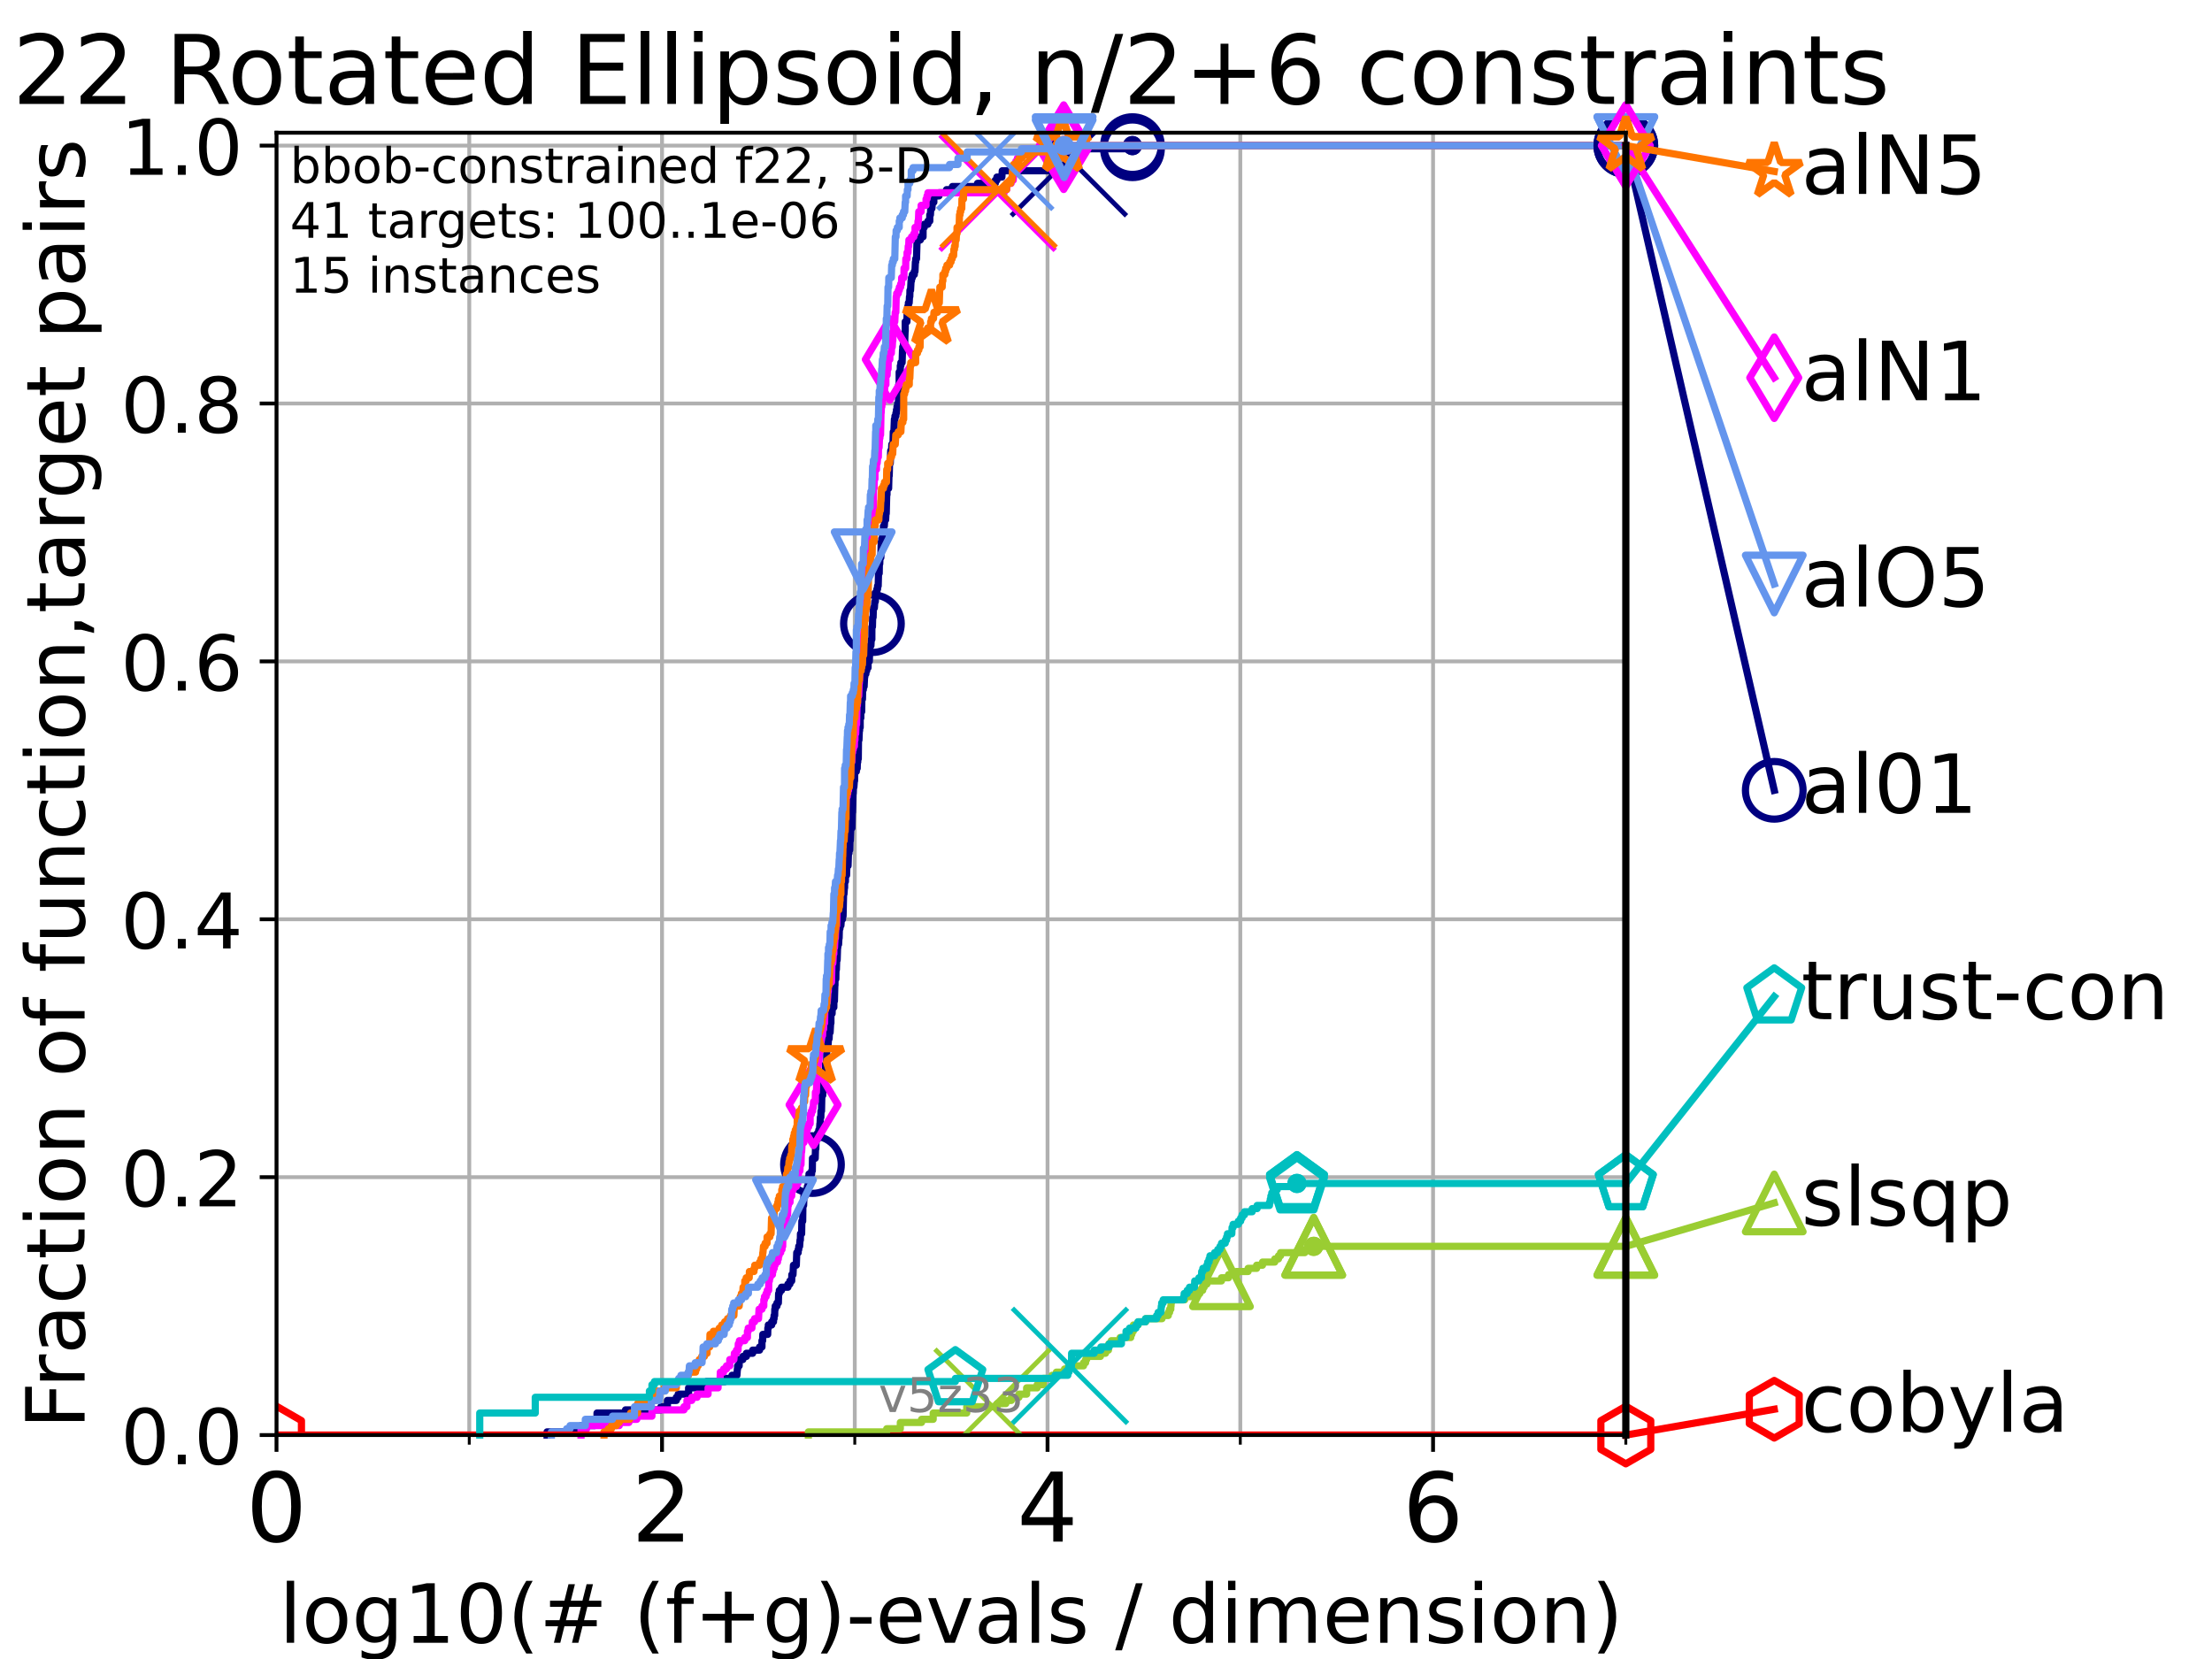 <?xml version="1.0" encoding="utf-8" standalone="no"?>
<!DOCTYPE svg PUBLIC "-//W3C//DTD SVG 1.1//EN"
  "http://www.w3.org/Graphics/SVG/1.1/DTD/svg11.dtd">
<!-- Created with matplotlib (https://matplotlib.org/) -->
<svg height="345.6pt" version="1.1" viewBox="0 0 460.8 345.6" width="460.8pt" xmlns="http://www.w3.org/2000/svg" xmlns:xlink="http://www.w3.org/1999/xlink">
 <defs>
  <style type="text/css">*{stroke-linecap:butt;stroke-linejoin:round;}</style>
 </defs>
 <g id="figure_1">
  <g id="patch_1">
   <path d="M 0 345.6 
L 460.8 345.6 
L 460.8 0 
L 0 0 
z
" style="fill:#ffffff;"/>
  </g>
  <g id="axes_1">
   <g id="patch_2">
    <path d="M 57.6 298.944 
L 338.688 298.944 
L 338.688 27.648 
L 57.6 27.648 
z
" style="fill:#ffffff;"/>
   </g>
   <g id="matplotlib.axis_1">
    <g id="xtick_1">
     <g id="line2d_1">
      <path clip-path="url(#paf2c6e804d)" d="M 57.6 298.944 
L 57.6 27.648 
" style="fill:none;stroke:#b0b0b0;stroke-linecap:square;stroke-width:0.8;"/>
     </g>
     <g id="line2d_2">
      <defs>
       <path d="M 0 0 
L 0 3.5 
" id="m62440f2536" style="stroke:#000000;stroke-width:0.8;"/>
      </defs>
      <g>
       <use style="stroke:#000000;stroke-width:0.8;" x="57.6" xlink:href="#m62440f2536" y="298.944"/>
      </g>
     </g>
     <g id="text_1">
      <!-- 0 -->
      <g transform="translate(51.237 321.141)scale(0.2 -0.2)">
       <defs>
        <path d="M 31.781 66.406 
Q 24.172 66.406 20.328 58.906 
Q 16.5 51.422 16.5 36.375 
Q 16.5 21.391 20.328 13.891 
Q 24.172 6.391 31.781 6.391 
Q 39.453 6.391 43.281 13.891 
Q 47.125 21.391 47.125 36.375 
Q 47.125 51.422 43.281 58.906 
Q 39.453 66.406 31.781 66.406 
z
M 31.781 74.219 
Q 44.047 74.219 50.516 64.516 
Q 56.984 54.828 56.984 36.375 
Q 56.984 17.969 50.516 8.266 
Q 44.047 -1.422 31.781 -1.422 
Q 19.531 -1.422 13.062 8.266 
Q 6.594 17.969 6.594 36.375 
Q 6.594 54.828 13.062 64.516 
Q 19.531 74.219 31.781 74.219 
z
" id="DejaVuSans-48"/>
       </defs>
       <use xlink:href="#DejaVuSans-48"/>
      </g>
     </g>
    </g>
    <g id="xtick_2">
     <g id="line2d_3">
      <path clip-path="url(#paf2c6e804d)" d="M 137.911 298.944 
L 137.911 27.648 
" style="fill:none;stroke:#b0b0b0;stroke-linecap:square;stroke-width:0.8;"/>
     </g>
     <g id="line2d_4">
      <g>
       <use style="stroke:#000000;stroke-width:0.8;" x="137.911" xlink:href="#m62440f2536" y="298.944"/>
      </g>
     </g>
     <g id="text_2">
      <!-- 2 -->
      <g transform="translate(131.548 321.141)scale(0.2 -0.2)">
       <defs>
        <path d="M 19.188 8.297 
L 53.609 8.297 
L 53.609 0 
L 7.328 0 
L 7.328 8.297 
Q 12.938 14.109 22.625 23.891 
Q 32.328 33.688 34.812 36.531 
Q 39.547 41.844 41.422 45.531 
Q 43.312 49.219 43.312 52.781 
Q 43.312 58.594 39.234 62.25 
Q 35.156 65.922 28.609 65.922 
Q 23.969 65.922 18.812 64.312 
Q 13.672 62.703 7.812 59.422 
L 7.812 69.391 
Q 13.766 71.781 18.938 73 
Q 24.125 74.219 28.422 74.219 
Q 39.75 74.219 46.484 68.547 
Q 53.219 62.891 53.219 53.422 
Q 53.219 48.922 51.531 44.891 
Q 49.859 40.875 45.406 35.406 
Q 44.188 33.984 37.641 27.219 
Q 31.109 20.453 19.188 8.297 
z
" id="DejaVuSans-50"/>
       </defs>
       <use xlink:href="#DejaVuSans-50"/>
      </g>
     </g>
    </g>
    <g id="xtick_3">
     <g id="line2d_5">
      <path clip-path="url(#paf2c6e804d)" d="M 218.222 298.944 
L 218.222 27.648 
" style="fill:none;stroke:#b0b0b0;stroke-linecap:square;stroke-width:0.8;"/>
     </g>
     <g id="line2d_6">
      <g>
       <use style="stroke:#000000;stroke-width:0.8;" x="218.222" xlink:href="#m62440f2536" y="298.944"/>
      </g>
     </g>
     <g id="text_3">
      <!-- 4 -->
      <g transform="translate(211.859 321.141)scale(0.2 -0.2)">
       <defs>
        <path d="M 37.797 64.312 
L 12.891 25.391 
L 37.797 25.391 
z
M 35.203 72.906 
L 47.609 72.906 
L 47.609 25.391 
L 58.016 25.391 
L 58.016 17.188 
L 47.609 17.188 
L 47.609 0 
L 37.797 0 
L 37.797 17.188 
L 4.891 17.188 
L 4.891 26.703 
z
" id="DejaVuSans-52"/>
       </defs>
       <use xlink:href="#DejaVuSans-52"/>
      </g>
     </g>
    </g>
    <g id="xtick_4">
     <g id="line2d_7">
      <path clip-path="url(#paf2c6e804d)" d="M 298.533 298.944 
L 298.533 27.648 
" style="fill:none;stroke:#b0b0b0;stroke-linecap:square;stroke-width:0.8;"/>
     </g>
     <g id="line2d_8">
      <g>
       <use style="stroke:#000000;stroke-width:0.8;" x="298.533" xlink:href="#m62440f2536" y="298.944"/>
      </g>
     </g>
     <g id="text_4">
      <!-- 6 -->
      <g transform="translate(292.17 321.141)scale(0.2 -0.2)">
       <defs>
        <path d="M 33.016 40.375 
Q 26.375 40.375 22.484 35.828 
Q 18.609 31.297 18.609 23.391 
Q 18.609 15.531 22.484 10.953 
Q 26.375 6.391 33.016 6.391 
Q 39.656 6.391 43.531 10.953 
Q 47.406 15.531 47.406 23.391 
Q 47.406 31.297 43.531 35.828 
Q 39.656 40.375 33.016 40.375 
z
M 52.594 71.297 
L 52.594 62.312 
Q 48.875 64.062 45.094 64.984 
Q 41.312 65.922 37.594 65.922 
Q 27.828 65.922 22.672 59.328 
Q 17.531 52.734 16.797 39.406 
Q 19.672 43.656 24.016 45.922 
Q 28.375 48.188 33.594 48.188 
Q 44.578 48.188 50.953 41.516 
Q 57.328 34.859 57.328 23.391 
Q 57.328 12.156 50.688 5.359 
Q 44.047 -1.422 33.016 -1.422 
Q 20.359 -1.422 13.672 8.266 
Q 6.984 17.969 6.984 36.375 
Q 6.984 53.656 15.188 63.938 
Q 23.391 74.219 37.203 74.219 
Q 40.922 74.219 44.703 73.484 
Q 48.484 72.75 52.594 71.297 
z
" id="DejaVuSans-54"/>
       </defs>
       <use xlink:href="#DejaVuSans-54"/>
      </g>
     </g>
    </g>
    <g id="xtick_5">
     <g id="line2d_9">
      <path clip-path="url(#paf2c6e804d)" d="M 97.755 298.944 
L 97.755 27.648 
" style="fill:none;stroke:#b0b0b0;stroke-linecap:square;stroke-width:0.8;"/>
     </g>
     <g id="line2d_10">
      <defs>
       <path d="M 0 0 
L 0 2 
" id="m47034f32c1" style="stroke:#000000;stroke-width:0.6;"/>
      </defs>
      <g>
       <use style="stroke:#000000;stroke-width:0.6;" x="97.755" xlink:href="#m47034f32c1" y="298.944"/>
      </g>
     </g>
    </g>
    <g id="xtick_6">
     <g id="line2d_11">
      <path clip-path="url(#paf2c6e804d)" d="M 178.066 298.944 
L 178.066 27.648 
" style="fill:none;stroke:#b0b0b0;stroke-linecap:square;stroke-width:0.8;"/>
     </g>
     <g id="line2d_12">
      <g>
       <use style="stroke:#000000;stroke-width:0.6;" x="178.066" xlink:href="#m47034f32c1" y="298.944"/>
      </g>
     </g>
    </g>
    <g id="xtick_7">
     <g id="line2d_13">
      <path clip-path="url(#paf2c6e804d)" d="M 258.377 298.944 
L 258.377 27.648 
" style="fill:none;stroke:#b0b0b0;stroke-linecap:square;stroke-width:0.8;"/>
     </g>
     <g id="line2d_14">
      <g>
       <use style="stroke:#000000;stroke-width:0.6;" x="258.377" xlink:href="#m47034f32c1" y="298.944"/>
      </g>
     </g>
    </g>
    <g id="xtick_8">
     <g id="line2d_15">
      <path clip-path="url(#paf2c6e804d)" d="M 338.688 298.944 
L 338.688 27.648 
" style="fill:none;stroke:#b0b0b0;stroke-linecap:square;stroke-width:0.8;"/>
     </g>
     <g id="line2d_16">
      <g>
       <use style="stroke:#000000;stroke-width:0.6;" x="338.688" xlink:href="#m47034f32c1" y="298.944"/>
      </g>
     </g>
    </g>
    <g id="text_5">
     <!-- log10(# (f+g)-evals / dimension) -->
     <g transform="translate(58.145 342.218)scale(0.17 -0.17)">
      <defs>
       <path d="M 9.422 75.984 
L 18.406 75.984 
L 18.406 0 
L 9.422 0 
z
" id="DejaVuSans-108"/>
       <path d="M 30.609 48.391 
Q 23.391 48.391 19.188 42.75 
Q 14.984 37.109 14.984 27.297 
Q 14.984 17.484 19.156 11.844 
Q 23.344 6.203 30.609 6.203 
Q 37.797 6.203 41.984 11.859 
Q 46.188 17.531 46.188 27.297 
Q 46.188 37.016 41.984 42.703 
Q 37.797 48.391 30.609 48.391 
z
M 30.609 56 
Q 42.328 56 49.016 48.375 
Q 55.719 40.766 55.719 27.297 
Q 55.719 13.875 49.016 6.219 
Q 42.328 -1.422 30.609 -1.422 
Q 18.844 -1.422 12.172 6.219 
Q 5.516 13.875 5.516 27.297 
Q 5.516 40.766 12.172 48.375 
Q 18.844 56 30.609 56 
z
" id="DejaVuSans-111"/>
       <path d="M 45.406 27.984 
Q 45.406 37.75 41.375 43.109 
Q 37.359 48.484 30.078 48.484 
Q 22.859 48.484 18.828 43.109 
Q 14.797 37.75 14.797 27.984 
Q 14.797 18.266 18.828 12.891 
Q 22.859 7.516 30.078 7.516 
Q 37.359 7.516 41.375 12.891 
Q 45.406 18.266 45.406 27.984 
z
M 54.391 6.781 
Q 54.391 -7.172 48.188 -13.984 
Q 42 -20.797 29.203 -20.797 
Q 24.469 -20.797 20.266 -20.094 
Q 16.062 -19.391 12.109 -17.922 
L 12.109 -9.188 
Q 16.062 -11.328 19.922 -12.344 
Q 23.781 -13.375 27.781 -13.375 
Q 36.625 -13.375 41.016 -8.766 
Q 45.406 -4.156 45.406 5.172 
L 45.406 9.625 
Q 42.625 4.781 38.281 2.391 
Q 33.938 0 27.875 0 
Q 17.828 0 11.672 7.656 
Q 5.516 15.328 5.516 27.984 
Q 5.516 40.672 11.672 48.328 
Q 17.828 56 27.875 56 
Q 33.938 56 38.281 53.609 
Q 42.625 51.219 45.406 46.391 
L 45.406 54.688 
L 54.391 54.688 
z
" id="DejaVuSans-103"/>
       <path d="M 12.406 8.297 
L 28.516 8.297 
L 28.516 63.922 
L 10.984 60.406 
L 10.984 69.391 
L 28.422 72.906 
L 38.281 72.906 
L 38.281 8.297 
L 54.391 8.297 
L 54.391 0 
L 12.406 0 
z
" id="DejaVuSans-49"/>
       <path d="M 31 75.875 
Q 24.469 64.656 21.281 53.656 
Q 18.109 42.672 18.109 31.391 
Q 18.109 20.125 21.312 9.062 
Q 24.516 -2 31 -13.188 
L 23.188 -13.188 
Q 15.875 -1.703 12.234 9.375 
Q 8.594 20.453 8.594 31.391 
Q 8.594 42.281 12.203 53.312 
Q 15.828 64.359 23.188 75.875 
z
" id="DejaVuSans-40"/>
       <path d="M 51.125 44 
L 36.922 44 
L 32.812 27.688 
L 47.125 27.688 
z
M 43.797 71.781 
L 38.719 51.516 
L 52.984 51.516 
L 58.109 71.781 
L 65.922 71.781 
L 60.891 51.516 
L 76.125 51.516 
L 76.125 44 
L 58.984 44 
L 54.984 27.688 
L 70.516 27.688 
L 70.516 20.219 
L 53.078 20.219 
L 48 0 
L 40.188 0 
L 45.219 20.219 
L 30.906 20.219 
L 25.875 0 
L 18.016 0 
L 23.094 20.219 
L 7.719 20.219 
L 7.719 27.688 
L 24.906 27.688 
L 29 44 
L 13.281 44 
L 13.281 51.516 
L 30.906 51.516 
L 35.891 71.781 
z
" id="DejaVuSans-35"/>
       <path id="DejaVuSans-32"/>
       <path d="M 37.109 75.984 
L 37.109 68.5 
L 28.516 68.5 
Q 23.688 68.5 21.797 66.547 
Q 19.922 64.594 19.922 59.516 
L 19.922 54.688 
L 34.719 54.688 
L 34.719 47.703 
L 19.922 47.703 
L 19.922 0 
L 10.891 0 
L 10.891 47.703 
L 2.297 47.703 
L 2.297 54.688 
L 10.891 54.688 
L 10.891 58.5 
Q 10.891 67.625 15.141 71.797 
Q 19.391 75.984 28.609 75.984 
z
" id="DejaVuSans-102"/>
       <path d="M 46 62.703 
L 46 35.5 
L 73.188 35.5 
L 73.188 27.203 
L 46 27.203 
L 46 0 
L 37.797 0 
L 37.797 27.203 
L 10.594 27.203 
L 10.594 35.5 
L 37.797 35.5 
L 37.797 62.703 
z
" id="DejaVuSans-43"/>
       <path d="M 8.016 75.875 
L 15.828 75.875 
Q 23.141 64.359 26.781 53.312 
Q 30.422 42.281 30.422 31.391 
Q 30.422 20.453 26.781 9.375 
Q 23.141 -1.703 15.828 -13.188 
L 8.016 -13.188 
Q 14.5 -2 17.703 9.062 
Q 20.906 20.125 20.906 31.391 
Q 20.906 42.672 17.703 53.656 
Q 14.5 64.656 8.016 75.875 
z
" id="DejaVuSans-41"/>
       <path d="M 4.891 31.391 
L 31.203 31.391 
L 31.203 23.391 
L 4.891 23.391 
z
" id="DejaVuSans-45"/>
       <path d="M 56.203 29.594 
L 56.203 25.203 
L 14.891 25.203 
Q 15.484 15.922 20.484 11.062 
Q 25.484 6.203 34.422 6.203 
Q 39.594 6.203 44.453 7.469 
Q 49.312 8.734 54.109 11.281 
L 54.109 2.781 
Q 49.266 0.734 44.188 -0.344 
Q 39.109 -1.422 33.891 -1.422 
Q 20.797 -1.422 13.156 6.188 
Q 5.516 13.812 5.516 26.812 
Q 5.516 40.234 12.766 48.109 
Q 20.016 56 32.328 56 
Q 43.359 56 49.781 48.891 
Q 56.203 41.797 56.203 29.594 
z
M 47.219 32.234 
Q 47.125 39.594 43.094 43.984 
Q 39.062 48.391 32.422 48.391 
Q 24.906 48.391 20.391 44.141 
Q 15.875 39.891 15.188 32.172 
z
" id="DejaVuSans-101"/>
       <path d="M 2.984 54.688 
L 12.5 54.688 
L 29.594 8.797 
L 46.688 54.688 
L 56.203 54.688 
L 35.688 0 
L 23.484 0 
z
" id="DejaVuSans-118"/>
       <path d="M 34.281 27.484 
Q 23.391 27.484 19.188 25 
Q 14.984 22.516 14.984 16.5 
Q 14.984 11.719 18.141 8.906 
Q 21.297 6.109 26.703 6.109 
Q 34.188 6.109 38.703 11.406 
Q 43.219 16.703 43.219 25.484 
L 43.219 27.484 
z
M 52.203 31.203 
L 52.203 0 
L 43.219 0 
L 43.219 8.297 
Q 40.141 3.328 35.547 0.953 
Q 30.953 -1.422 24.312 -1.422 
Q 15.922 -1.422 10.953 3.297 
Q 6 8.016 6 15.922 
Q 6 25.141 12.172 29.828 
Q 18.359 34.516 30.609 34.516 
L 43.219 34.516 
L 43.219 35.406 
Q 43.219 41.609 39.141 45 
Q 35.062 48.391 27.688 48.391 
Q 23 48.391 18.547 47.266 
Q 14.109 46.141 10.016 43.891 
L 10.016 52.203 
Q 14.938 54.109 19.578 55.047 
Q 24.219 56 28.609 56 
Q 40.484 56 46.344 49.844 
Q 52.203 43.703 52.203 31.203 
z
" id="DejaVuSans-97"/>
       <path d="M 44.281 53.078 
L 44.281 44.578 
Q 40.484 46.531 36.375 47.5 
Q 32.281 48.484 27.875 48.484 
Q 21.188 48.484 17.844 46.438 
Q 14.5 44.391 14.5 40.281 
Q 14.5 37.156 16.891 35.375 
Q 19.281 33.594 26.516 31.984 
L 29.594 31.297 
Q 39.156 29.25 43.188 25.516 
Q 47.219 21.781 47.219 15.094 
Q 47.219 7.469 41.188 3.016 
Q 35.156 -1.422 24.609 -1.422 
Q 20.219 -1.422 15.453 -0.562 
Q 10.688 0.297 5.422 2 
L 5.422 11.281 
Q 10.406 8.688 15.234 7.391 
Q 20.062 6.109 24.812 6.109 
Q 31.156 6.109 34.562 8.281 
Q 37.984 10.453 37.984 14.406 
Q 37.984 18.062 35.516 20.016 
Q 33.062 21.969 24.703 23.781 
L 21.578 24.516 
Q 13.234 26.266 9.516 29.906 
Q 5.812 33.547 5.812 39.891 
Q 5.812 47.609 11.281 51.797 
Q 16.75 56 26.812 56 
Q 31.781 56 36.172 55.266 
Q 40.578 54.547 44.281 53.078 
z
" id="DejaVuSans-115"/>
       <path d="M 25.391 72.906 
L 33.688 72.906 
L 8.297 -9.281 
L 0 -9.281 
z
" id="DejaVuSans-47"/>
       <path d="M 45.406 46.391 
L 45.406 75.984 
L 54.391 75.984 
L 54.391 0 
L 45.406 0 
L 45.406 8.203 
Q 42.578 3.328 38.25 0.953 
Q 33.938 -1.422 27.875 -1.422 
Q 17.969 -1.422 11.734 6.484 
Q 5.516 14.406 5.516 27.297 
Q 5.516 40.188 11.734 48.094 
Q 17.969 56 27.875 56 
Q 33.938 56 38.25 53.625 
Q 42.578 51.266 45.406 46.391 
z
M 14.797 27.297 
Q 14.797 17.391 18.875 11.75 
Q 22.953 6.109 30.078 6.109 
Q 37.203 6.109 41.297 11.75 
Q 45.406 17.391 45.406 27.297 
Q 45.406 37.203 41.297 42.844 
Q 37.203 48.484 30.078 48.484 
Q 22.953 48.484 18.875 42.844 
Q 14.797 37.203 14.797 27.297 
z
" id="DejaVuSans-100"/>
       <path d="M 9.422 54.688 
L 18.406 54.688 
L 18.406 0 
L 9.422 0 
z
M 9.422 75.984 
L 18.406 75.984 
L 18.406 64.594 
L 9.422 64.594 
z
" id="DejaVuSans-105"/>
       <path d="M 52 44.188 
Q 55.375 50.25 60.062 53.125 
Q 64.75 56 71.094 56 
Q 79.641 56 84.281 50.016 
Q 88.922 44.047 88.922 33.016 
L 88.922 0 
L 79.891 0 
L 79.891 32.719 
Q 79.891 40.578 77.094 44.375 
Q 74.312 48.188 68.609 48.188 
Q 61.625 48.188 57.562 43.547 
Q 53.516 38.922 53.516 30.906 
L 53.516 0 
L 44.484 0 
L 44.484 32.719 
Q 44.484 40.625 41.703 44.406 
Q 38.922 48.188 33.109 48.188 
Q 26.219 48.188 22.156 43.531 
Q 18.109 38.875 18.109 30.906 
L 18.109 0 
L 9.078 0 
L 9.078 54.688 
L 18.109 54.688 
L 18.109 46.188 
Q 21.188 51.219 25.484 53.609 
Q 29.781 56 35.688 56 
Q 41.656 56 45.828 52.969 
Q 50 49.953 52 44.188 
z
" id="DejaVuSans-109"/>
       <path d="M 54.891 33.016 
L 54.891 0 
L 45.906 0 
L 45.906 32.719 
Q 45.906 40.484 42.875 44.328 
Q 39.844 48.188 33.797 48.188 
Q 26.516 48.188 22.312 43.547 
Q 18.109 38.922 18.109 30.906 
L 18.109 0 
L 9.078 0 
L 9.078 54.688 
L 18.109 54.688 
L 18.109 46.188 
Q 21.344 51.125 25.703 53.562 
Q 30.078 56 35.797 56 
Q 45.219 56 50.047 50.172 
Q 54.891 44.344 54.891 33.016 
z
" id="DejaVuSans-110"/>
      </defs>
      <use xlink:href="#DejaVuSans-108"/>
      <use x="27.783" xlink:href="#DejaVuSans-111"/>
      <use x="88.965" xlink:href="#DejaVuSans-103"/>
      <use x="152.441" xlink:href="#DejaVuSans-49"/>
      <use x="216.064" xlink:href="#DejaVuSans-48"/>
      <use x="279.688" xlink:href="#DejaVuSans-40"/>
      <use x="318.701" xlink:href="#DejaVuSans-35"/>
      <use x="402.49" xlink:href="#DejaVuSans-32"/>
      <use x="434.277" xlink:href="#DejaVuSans-40"/>
      <use x="473.291" xlink:href="#DejaVuSans-102"/>
      <use x="508.496" xlink:href="#DejaVuSans-43"/>
      <use x="592.285" xlink:href="#DejaVuSans-103"/>
      <use x="655.762" xlink:href="#DejaVuSans-41"/>
      <use x="694.775" xlink:href="#DejaVuSans-45"/>
      <use x="730.859" xlink:href="#DejaVuSans-101"/>
      <use x="792.383" xlink:href="#DejaVuSans-118"/>
      <use x="851.562" xlink:href="#DejaVuSans-97"/>
      <use x="912.842" xlink:href="#DejaVuSans-108"/>
      <use x="940.625" xlink:href="#DejaVuSans-115"/>
      <use x="992.725" xlink:href="#DejaVuSans-32"/>
      <use x="1024.512" xlink:href="#DejaVuSans-47"/>
      <use x="1058.203" xlink:href="#DejaVuSans-32"/>
      <use x="1089.99" xlink:href="#DejaVuSans-100"/>
      <use x="1153.467" xlink:href="#DejaVuSans-105"/>
      <use x="1181.25" xlink:href="#DejaVuSans-109"/>
      <use x="1278.662" xlink:href="#DejaVuSans-101"/>
      <use x="1340.186" xlink:href="#DejaVuSans-110"/>
      <use x="1403.564" xlink:href="#DejaVuSans-115"/>
      <use x="1455.664" xlink:href="#DejaVuSans-105"/>
      <use x="1483.447" xlink:href="#DejaVuSans-111"/>
      <use x="1544.629" xlink:href="#DejaVuSans-110"/>
      <use x="1608.008" xlink:href="#DejaVuSans-41"/>
     </g>
    </g>
   </g>
   <g id="matplotlib.axis_2">
    <g id="ytick_1">
     <g id="line2d_17">
      <path clip-path="url(#paf2c6e804d)" d="M 57.6 298.944 
L 338.688 298.944 
" style="fill:none;stroke:#b0b0b0;stroke-linecap:square;stroke-width:0.8;"/>
     </g>
     <g id="line2d_18">
      <defs>
       <path d="M 0 0 
L -3.5 0 
" id="m8f387adf4e" style="stroke:#000000;stroke-width:0.8;"/>
      </defs>
      <g>
       <use style="stroke:#000000;stroke-width:0.8;" x="57.6" xlink:href="#m8f387adf4e" y="298.944"/>
      </g>
     </g>
     <g id="text_6">
      <!-- 0.0 -->
      <g transform="translate(25.155 305.023)scale(0.16 -0.16)">
       <defs>
        <path d="M 10.688 12.406 
L 21 12.406 
L 21 0 
L 10.688 0 
z
" id="DejaVuSans-46"/>
       </defs>
       <use xlink:href="#DejaVuSans-48"/>
       <use x="63.623" xlink:href="#DejaVuSans-46"/>
       <use x="95.41" xlink:href="#DejaVuSans-48"/>
      </g>
     </g>
    </g>
    <g id="ytick_2">
     <g id="line2d_19">
      <path clip-path="url(#paf2c6e804d)" d="M 57.6 245.222 
L 338.688 245.222 
" style="fill:none;stroke:#b0b0b0;stroke-linecap:square;stroke-width:0.8;"/>
     </g>
     <g id="line2d_20">
      <g>
       <use style="stroke:#000000;stroke-width:0.8;" x="57.6" xlink:href="#m8f387adf4e" y="245.222"/>
      </g>
     </g>
     <g id="text_7">
      <!-- 0.2 -->
      <g transform="translate(25.155 251.301)scale(0.16 -0.16)">
       <use xlink:href="#DejaVuSans-48"/>
       <use x="63.623" xlink:href="#DejaVuSans-46"/>
       <use x="95.41" xlink:href="#DejaVuSans-50"/>
      </g>
     </g>
    </g>
    <g id="ytick_3">
     <g id="line2d_21">
      <path clip-path="url(#paf2c6e804d)" d="M 57.6 191.5 
L 338.688 191.5 
" style="fill:none;stroke:#b0b0b0;stroke-linecap:square;stroke-width:0.8;"/>
     </g>
     <g id="line2d_22">
      <g>
       <use style="stroke:#000000;stroke-width:0.8;" x="57.6" xlink:href="#m8f387adf4e" y="191.5"/>
      </g>
     </g>
     <g id="text_8">
      <!-- 0.4 -->
      <g transform="translate(25.155 197.579)scale(0.16 -0.16)">
       <use xlink:href="#DejaVuSans-48"/>
       <use x="63.623" xlink:href="#DejaVuSans-46"/>
       <use x="95.41" xlink:href="#DejaVuSans-52"/>
      </g>
     </g>
    </g>
    <g id="ytick_4">
     <g id="line2d_23">
      <path clip-path="url(#paf2c6e804d)" d="M 57.6 137.778 
L 338.688 137.778 
" style="fill:none;stroke:#b0b0b0;stroke-linecap:square;stroke-width:0.8;"/>
     </g>
     <g id="line2d_24">
      <g>
       <use style="stroke:#000000;stroke-width:0.8;" x="57.6" xlink:href="#m8f387adf4e" y="137.778"/>
      </g>
     </g>
     <g id="text_9">
      <!-- 0.6 -->
      <g transform="translate(25.155 143.857)scale(0.16 -0.16)">
       <use xlink:href="#DejaVuSans-48"/>
       <use x="63.623" xlink:href="#DejaVuSans-46"/>
       <use x="95.41" xlink:href="#DejaVuSans-54"/>
      </g>
     </g>
    </g>
    <g id="ytick_5">
     <g id="line2d_25">
      <path clip-path="url(#paf2c6e804d)" d="M 57.6 84.056 
L 338.688 84.056 
" style="fill:none;stroke:#b0b0b0;stroke-linecap:square;stroke-width:0.8;"/>
     </g>
     <g id="line2d_26">
      <g>
       <use style="stroke:#000000;stroke-width:0.8;" x="57.6" xlink:href="#m8f387adf4e" y="84.056"/>
      </g>
     </g>
     <g id="text_10">
      <!-- 0.8 -->
      <g transform="translate(25.155 90.135)scale(0.16 -0.16)">
       <defs>
        <path d="M 31.781 34.625 
Q 24.75 34.625 20.719 30.859 
Q 16.703 27.094 16.703 20.516 
Q 16.703 13.922 20.719 10.156 
Q 24.75 6.391 31.781 6.391 
Q 38.812 6.391 42.859 10.172 
Q 46.922 13.969 46.922 20.516 
Q 46.922 27.094 42.891 30.859 
Q 38.875 34.625 31.781 34.625 
z
M 21.922 38.812 
Q 15.578 40.375 12.031 44.719 
Q 8.5 49.078 8.5 55.328 
Q 8.5 64.062 14.719 69.141 
Q 20.953 74.219 31.781 74.219 
Q 42.672 74.219 48.875 69.141 
Q 55.078 64.062 55.078 55.328 
Q 55.078 49.078 51.531 44.719 
Q 48 40.375 41.703 38.812 
Q 48.828 37.156 52.797 32.312 
Q 56.781 27.484 56.781 20.516 
Q 56.781 9.906 50.312 4.234 
Q 43.844 -1.422 31.781 -1.422 
Q 19.734 -1.422 13.25 4.234 
Q 6.781 9.906 6.781 20.516 
Q 6.781 27.484 10.781 32.312 
Q 14.797 37.156 21.922 38.812 
z
M 18.312 54.391 
Q 18.312 48.734 21.844 45.562 
Q 25.391 42.391 31.781 42.391 
Q 38.141 42.391 41.719 45.562 
Q 45.312 48.734 45.312 54.391 
Q 45.312 60.062 41.719 63.234 
Q 38.141 66.406 31.781 66.406 
Q 25.391 66.406 21.844 63.234 
Q 18.312 60.062 18.312 54.391 
z
" id="DejaVuSans-56"/>
       </defs>
       <use xlink:href="#DejaVuSans-48"/>
       <use x="63.623" xlink:href="#DejaVuSans-46"/>
       <use x="95.41" xlink:href="#DejaVuSans-56"/>
      </g>
     </g>
    </g>
    <g id="ytick_6">
     <g id="line2d_27">
      <path clip-path="url(#paf2c6e804d)" d="M 57.6 30.334 
L 338.688 30.334 
" style="fill:none;stroke:#b0b0b0;stroke-linecap:square;stroke-width:0.8;"/>
     </g>
     <g id="line2d_28">
      <g>
       <use style="stroke:#000000;stroke-width:0.8;" x="57.6" xlink:href="#m8f387adf4e" y="30.334"/>
      </g>
     </g>
     <g id="text_11">
      <!-- 1.0 -->
      <g transform="translate(25.155 36.413)scale(0.16 -0.16)">
       <use xlink:href="#DejaVuSans-49"/>
       <use x="63.623" xlink:href="#DejaVuSans-46"/>
       <use x="95.41" xlink:href="#DejaVuSans-48"/>
      </g>
     </g>
    </g>
    <g id="text_12">
     <!-- Fraction of function,target pairs -->
     <g transform="translate(17.62 297.681)rotate(-90)scale(0.17 -0.17)">
      <defs>
       <path d="M 9.812 72.906 
L 51.703 72.906 
L 51.703 64.594 
L 19.672 64.594 
L 19.672 43.109 
L 48.578 43.109 
L 48.578 34.812 
L 19.672 34.812 
L 19.672 0 
L 9.812 0 
z
" id="DejaVuSans-70"/>
       <path d="M 41.109 46.297 
Q 39.594 47.172 37.812 47.578 
Q 36.031 48 33.891 48 
Q 26.266 48 22.188 43.047 
Q 18.109 38.094 18.109 28.812 
L 18.109 0 
L 9.078 0 
L 9.078 54.688 
L 18.109 54.688 
L 18.109 46.188 
Q 20.953 51.172 25.484 53.578 
Q 30.031 56 36.531 56 
Q 37.453 56 38.578 55.875 
Q 39.703 55.766 41.062 55.516 
z
" id="DejaVuSans-114"/>
       <path d="M 48.781 52.594 
L 48.781 44.188 
Q 44.969 46.297 41.141 47.344 
Q 37.312 48.391 33.406 48.391 
Q 24.656 48.391 19.812 42.844 
Q 14.984 37.312 14.984 27.297 
Q 14.984 17.281 19.812 11.734 
Q 24.656 6.203 33.406 6.203 
Q 37.312 6.203 41.141 7.25 
Q 44.969 8.297 48.781 10.406 
L 48.781 2.094 
Q 45.016 0.344 40.984 -0.531 
Q 36.969 -1.422 32.422 -1.422 
Q 20.062 -1.422 12.781 6.344 
Q 5.516 14.109 5.516 27.297 
Q 5.516 40.672 12.859 48.328 
Q 20.219 56 33.016 56 
Q 37.156 56 41.109 55.141 
Q 45.062 54.297 48.781 52.594 
z
" id="DejaVuSans-99"/>
       <path d="M 18.312 70.219 
L 18.312 54.688 
L 36.812 54.688 
L 36.812 47.703 
L 18.312 47.703 
L 18.312 18.016 
Q 18.312 11.328 20.141 9.422 
Q 21.969 7.516 27.594 7.516 
L 36.812 7.516 
L 36.812 0 
L 27.594 0 
Q 17.188 0 13.234 3.875 
Q 9.281 7.766 9.281 18.016 
L 9.281 47.703 
L 2.688 47.703 
L 2.688 54.688 
L 9.281 54.688 
L 9.281 70.219 
z
" id="DejaVuSans-116"/>
       <path d="M 8.5 21.578 
L 8.5 54.688 
L 17.484 54.688 
L 17.484 21.922 
Q 17.484 14.156 20.5 10.266 
Q 23.531 6.391 29.594 6.391 
Q 36.859 6.391 41.078 11.031 
Q 45.312 15.672 45.312 23.688 
L 45.312 54.688 
L 54.297 54.688 
L 54.297 0 
L 45.312 0 
L 45.312 8.406 
Q 42.047 3.422 37.719 1 
Q 33.406 -1.422 27.688 -1.422 
Q 18.266 -1.422 13.375 4.438 
Q 8.5 10.297 8.5 21.578 
z
M 31.109 56 
z
" id="DejaVuSans-117"/>
       <path d="M 11.719 12.406 
L 22.016 12.406 
L 22.016 4 
L 14.016 -11.625 
L 7.719 -11.625 
L 11.719 4 
z
" id="DejaVuSans-44"/>
       <path d="M 18.109 8.203 
L 18.109 -20.797 
L 9.078 -20.797 
L 9.078 54.688 
L 18.109 54.688 
L 18.109 46.391 
Q 20.953 51.266 25.266 53.625 
Q 29.594 56 35.594 56 
Q 45.562 56 51.781 48.094 
Q 58.016 40.188 58.016 27.297 
Q 58.016 14.406 51.781 6.484 
Q 45.562 -1.422 35.594 -1.422 
Q 29.594 -1.422 25.266 0.953 
Q 20.953 3.328 18.109 8.203 
z
M 48.688 27.297 
Q 48.688 37.203 44.609 42.844 
Q 40.531 48.484 33.406 48.484 
Q 26.266 48.484 22.188 42.844 
Q 18.109 37.203 18.109 27.297 
Q 18.109 17.391 22.188 11.75 
Q 26.266 6.109 33.406 6.109 
Q 40.531 6.109 44.609 11.75 
Q 48.688 17.391 48.688 27.297 
z
" id="DejaVuSans-112"/>
      </defs>
      <use xlink:href="#DejaVuSans-70"/>
      <use x="50.27" xlink:href="#DejaVuSans-114"/>
      <use x="91.383" xlink:href="#DejaVuSans-97"/>
      <use x="152.662" xlink:href="#DejaVuSans-99"/>
      <use x="207.643" xlink:href="#DejaVuSans-116"/>
      <use x="246.852" xlink:href="#DejaVuSans-105"/>
      <use x="274.635" xlink:href="#DejaVuSans-111"/>
      <use x="335.816" xlink:href="#DejaVuSans-110"/>
      <use x="399.195" xlink:href="#DejaVuSans-32"/>
      <use x="430.982" xlink:href="#DejaVuSans-111"/>
      <use x="492.164" xlink:href="#DejaVuSans-102"/>
      <use x="527.369" xlink:href="#DejaVuSans-32"/>
      <use x="559.156" xlink:href="#DejaVuSans-102"/>
      <use x="594.361" xlink:href="#DejaVuSans-117"/>
      <use x="657.74" xlink:href="#DejaVuSans-110"/>
      <use x="721.119" xlink:href="#DejaVuSans-99"/>
      <use x="776.1" xlink:href="#DejaVuSans-116"/>
      <use x="815.309" xlink:href="#DejaVuSans-105"/>
      <use x="843.092" xlink:href="#DejaVuSans-111"/>
      <use x="904.273" xlink:href="#DejaVuSans-110"/>
      <use x="967.652" xlink:href="#DejaVuSans-44"/>
      <use x="999.439" xlink:href="#DejaVuSans-116"/>
      <use x="1038.648" xlink:href="#DejaVuSans-97"/>
      <use x="1099.928" xlink:href="#DejaVuSans-114"/>
      <use x="1139.291" xlink:href="#DejaVuSans-103"/>
      <use x="1202.768" xlink:href="#DejaVuSans-101"/>
      <use x="1264.291" xlink:href="#DejaVuSans-116"/>
      <use x="1303.5" xlink:href="#DejaVuSans-32"/>
      <use x="1335.287" xlink:href="#DejaVuSans-112"/>
      <use x="1398.764" xlink:href="#DejaVuSans-97"/>
      <use x="1460.043" xlink:href="#DejaVuSans-105"/>
      <use x="1487.826" xlink:href="#DejaVuSans-114"/>
      <use x="1528.939" xlink:href="#DejaVuSans-115"/>
     </g>
    </g>
   </g>
   <g id="line2d_29">
    <defs>
     <path d="M 0 1.5 
C 0.398 1.5 0.779 1.342 1.061 1.061 
C 1.342 0.779 1.5 0.398 1.5 0 
C 1.5 -0.398 1.342 -0.779 1.061 -1.061 
C 0.779 -1.342 0.398 -1.5 0 -1.5 
C -0.398 -1.5 -0.779 -1.342 -1.061 -1.061 
C -1.342 -0.779 -1.5 -0.398 -1.5 0 
C -1.5 0.398 -1.342 0.779 -1.061 1.061 
C -0.779 1.342 -0.398 1.5 0 1.5 
z
" id="m3960d71857" style="stroke:#000080;"/>
    </defs>
    <g>
     <use style="fill:#000080;stroke:#000080;" x="235.911" xlink:href="#m3960d71857" y="30.334"/>
     <use style="fill:#000080;stroke:#000080;" x="235.911" xlink:href="#m3960d71857" y="30.334"/>
    </g>
   </g>
   <g id="line2d_30">
    <path d="M 113.966 298.944 
L 113.966 298.289 
L 121.037 298.289 
L 121.037 296.979 
L 123.856 296.979 
L 123.856 296.323 
L 124.369 296.323 
L 124.369 294.358 
L 130.309 294.358 
L 130.309 293.703 
L 137.677 293.703 
L 137.677 293.048 
L 139.036 293.048 
L 139.036 291.737 
L 140.896 291.737 
L 140.896 291.082 
L 141.283 291.082 
L 141.283 290.427 
L 143.443 290.427 
L 143.443 289.117 
L 146.467 289.117 
L 146.467 288.462 
L 147.165 288.462 
L 147.165 287.807 
L 151.015 287.807 
L 151.015 287.151 
L 152.487 287.151 
L 152.487 286.496 
L 153.514 286.496 
L 153.609 285.186 
L 153.656 285.186 
L 153.656 284.531 
L 153.983 284.531 
L 153.983 283.22 
L 154.752 283.22 
L 154.752 282.565 
L 155.489 282.565 
L 155.489 281.91 
L 156.796 281.91 
L 156.796 281.255 
L 158.232 281.255 
L 158.232 280.6 
L 158.732 280.6 
L 158.732 279.29 
L 158.872 279.29 
L 158.907 277.979 
L 159.923 277.979 
L 159.956 276.669 
L 160.055 276.669 
L 160.055 276.014 
L 160.759 276.014 
L 160.759 275.359 
L 161.131 275.359 
L 161.131 274.704 
L 161.253 274.704 
L 161.253 274.048 
L 161.375 274.048 
L 161.405 272.738 
L 161.496 272.738 
L 161.496 272.083 
L 161.853 272.083 
L 161.853 271.428 
L 162.145 271.428 
L 162.203 269.462 
L 162.346 269.462 
L 162.346 268.807 
L 162.799 268.807 
L 162.799 268.152 
L 164.141 268.152 
L 164.141 267.497 
L 164.549 267.497 
L 164.549 266.842 
L 164.924 266.842 
L 164.949 265.532 
L 165.194 265.532 
L 165.291 263.566 
L 165.885 263.566 
L 165.978 260.946 
L 166.278 260.946 
L 166.278 260.29 
L 166.392 260.29 
L 166.392 259.635 
L 166.573 259.635 
L 166.662 258.325 
L 166.729 258.325 
L 166.751 257.015 
L 166.994 257.015 
L 167.038 254.394 
L 167.212 254.394 
L 167.256 251.118 
L 167.406 251.118 
L 167.471 249.153 
L 167.746 249.153 
L 167.746 248.498 
L 167.975 248.498 
L 167.975 247.843 
L 168.182 247.843 
L 168.182 247.187 
L 168.324 247.187 
L 168.426 245.222 
L 168.526 245.222 
L 168.526 244.567 
L 169.08 244.567 
L 169.08 243.912 
L 169.216 243.912 
L 169.254 241.291 
L 169.823 241.291 
L 169.879 239.326 
L 169.953 239.326 
L 169.99 237.36 
L 170.283 237.36 
L 170.302 236.05 
L 170.572 236.05 
L 170.572 235.395 
L 170.714 235.395 
L 170.802 234.085 
L 170.838 234.085 
L 170.89 232.774 
L 170.995 232.774 
L 171.03 231.464 
L 171.134 231.464 
L 171.203 228.188 
L 171.392 228.188 
L 171.443 225.568 
L 171.612 225.568 
L 171.679 224.257 
L 171.78 224.257 
L 171.846 222.947 
L 171.946 222.947 
L 171.962 221.637 
L 172.208 221.637 
L 172.224 217.706 
L 172.498 217.706 
L 172.594 216.396 
L 172.721 216.396 
L 172.768 215.085 
L 172.925 215.085 
L 173.034 213.12 
L 173.096 213.12 
L 173.096 211.154 
L 173.341 211.154 
L 173.387 209.844 
L 173.703 209.844 
L 173.718 208.534 
L 173.823 208.534 
L 173.911 205.258 
L 173.941 205.258 
L 173.941 203.948 
L 174.117 203.948 
L 174.146 201.982 
L 174.233 201.982 
L 174.291 200.017 
L 174.391 200.017 
L 174.477 197.396 
L 174.52 197.396 
L 174.52 196.741 
L 174.69 196.741 
L 174.761 195.431 
L 174.803 195.431 
L 174.859 193.465 
L 174.97 193.465 
L 174.97 192.81 
L 175.177 192.81 
L 175.273 191.5 
L 175.504 191.5 
L 175.504 190.845 
L 175.624 190.845 
L 175.731 186.259 
L 175.811 186.259 
L 175.903 184.949 
L 175.942 184.949 
L 175.955 183.638 
L 176.112 183.638 
L 176.138 182.328 
L 176.358 182.328 
L 176.409 180.363 
L 176.663 180.363 
L 176.751 177.742 
L 176.863 177.742 
L 176.863 177.087 
L 177.012 177.087 
L 177.061 175.121 
L 177.135 175.121 
L 177.233 172.501 
L 177.475 172.501 
L 177.547 169.225 
L 177.595 169.225 
L 177.702 165.294 
L 177.738 165.294 
L 177.785 163.984 
L 177.879 163.984 
L 177.973 162.674 
L 178.02 162.674 
L 178.066 160.708 
L 178.389 160.708 
L 178.389 160.053 
L 178.57 160.053 
L 178.604 158.743 
L 178.683 158.743 
L 178.683 158.088 
L 178.795 158.088 
L 178.839 154.157 
L 178.939 154.157 
L 179.017 152.191 
L 179.071 152.191 
L 179.071 151.536 
L 179.192 151.536 
L 179.192 149.571 
L 179.322 149.571 
L 179.322 148.26 
L 179.505 148.26 
L 179.537 145.64 
L 179.665 145.64 
L 179.707 143.674 
L 179.844 143.674 
L 179.844 143.019 
L 180.011 143.019 
L 180.105 141.054 
L 180.146 141.054 
L 180.146 140.399 
L 180.372 140.399 
L 180.372 139.743 
L 180.554 139.743 
L 180.554 139.088 
L 180.834 139.088 
L 180.834 137.778 
L 181.09 137.778 
L 181.188 135.157 
L 181.217 135.157 
L 181.217 134.502 
L 181.429 134.502 
L 181.496 133.192 
L 181.62 133.192 
L 181.629 130.571 
L 181.743 130.571 
L 181.79 128.606 
L 181.883 128.606 
L 181.939 126.641 
L 182.143 126.641 
L 182.235 125.33 
L 182.344 125.33 
L 182.444 123.365 
L 182.669 123.365 
L 182.669 122.71 
L 182.811 122.71 
L 182.811 122.055 
L 182.943 122.055 
L 183.013 119.434 
L 183.153 119.434 
L 183.188 117.469 
L 183.265 117.469 
L 183.309 116.158 
L 183.497 116.158 
L 183.573 112.883 
L 183.683 112.883 
L 183.683 112.227 
L 183.859 112.227 
L 183.859 110.917 
L 184.033 110.917 
L 184.033 109.607 
L 184.214 109.607 
L 184.296 108.296 
L 184.49 108.296 
L 184.562 106.986 
L 184.618 106.986 
L 184.722 103.055 
L 184.777 103.055 
L 184.777 101.745 
L 185.114 101.745 
L 185.184 99.124 
L 185.238 99.124 
L 185.307 96.504 
L 185.46 96.504 
L 185.551 93.883 
L 185.732 93.883 
L 185.777 92.573 
L 186.029 92.573 
L 186.088 89.952 
L 186.212 89.952 
L 186.321 87.332 
L 186.436 87.332 
L 186.436 86.677 
L 186.637 86.677 
L 186.637 86.022 
L 186.75 86.022 
L 186.75 85.366 
L 186.863 85.366 
L 186.863 84.711 
L 186.996 84.711 
L 186.996 84.056 
L 187.169 84.056 
L 187.224 80.125 
L 187.313 80.125 
L 187.313 77.505 
L 187.551 77.505 
L 187.551 76.194 
L 187.665 76.194 
L 187.665 75.539 
L 187.925 75.539 
L 188.011 72.919 
L 188.057 72.919 
L 188.057 72.263 
L 188.213 72.263 
L 188.213 71.608 
L 188.452 71.608 
L 188.548 68.988 
L 188.573 68.988 
L 188.573 67.022 
L 188.926 67.022 
L 188.976 65.057 
L 189.106 65.057 
L 189.131 63.747 
L 189.235 63.747 
L 189.235 63.091 
L 189.394 63.091 
L 189.467 61.781 
L 189.527 61.781 
L 189.563 60.471 
L 189.683 60.471 
L 189.79 58.505 
L 189.873 58.505 
L 189.873 57.85 
L 190.061 57.85 
L 190.061 57.195 
L 190.465 57.195 
L 190.465 56.54 
L 190.608 56.54 
L 190.692 54.575 
L 190.76 54.575 
L 190.76 53.919 
L 190.927 53.919 
L 191.022 50.644 
L 191.06 50.644 
L 191.06 49.988 
L 191.721 49.988 
L 191.721 49.333 
L 192.286 49.333 
L 192.296 47.368 
L 192.541 47.368 
L 192.541 46.713 
L 193.3 46.713 
L 193.3 46.058 
L 193.689 46.058 
L 193.689 44.747 
L 193.826 44.747 
L 193.887 43.437 
L 194.129 43.437 
L 194.24 42.127 
L 194.536 42.127 
L 194.536 40.816 
L 195.602 40.816 
L 195.602 40.161 
L 197.179 40.161 
L 197.179 39.506 
L 198.409 39.506 
L 198.409 38.851 
L 203.633 38.851 
L 203.633 38.196 
L 207.342 38.196 
L 207.342 37.541 
L 207.673 37.541 
L 207.673 36.886 
L 208.708 36.886 
L 208.792 35.575 
L 221.287 35.575 
L 221.287 34.92 
L 221.762 34.92 
L 221.762 34.265 
L 222.139 34.265 
L 222.139 33.61 
L 222.664 33.61 
L 222.664 32.955 
L 225.024 32.955 
L 225.043 31.644 
L 225.479 31.644 
L 225.479 30.989 
L 235.911 30.989 
L 235.911 30.334 
L 338.688 30.334 
L 338.688 30.334 
" style="fill:none;stroke:#000080;stroke-linecap:square;stroke-width:1.5;"/>
   </g>
   <g id="line2d_31">
    <defs>
     <path d="M 0 6 
C 1.591 6 3.117 5.368 4.243 4.243 
C 5.368 3.117 6 1.591 6 0 
C 6 -1.591 5.368 -3.117 4.243 -4.243 
C 3.117 -5.368 1.591 -6 0 -6 
C -1.591 -6 -3.117 -5.368 -4.243 -4.243 
C -5.368 -3.117 -6 -1.591 -6 0 
C -6 1.591 -5.368 3.117 -4.243 4.243 
C -3.117 5.368 -1.591 6 0 6 
z
" id="m1e0cf36cae" style="stroke:#000080;stroke-width:1.5;"/>
    </defs>
    <g>
     <use style="fill-opacity:0;stroke:#000080;stroke-width:1.5;" x="169.254" xlink:href="#m1e0cf36cae" y="242.601"/>
     <use style="fill-opacity:0;stroke:#000080;stroke-width:1.5;" x="181.743" xlink:href="#m1e0cf36cae" y="129.916"/>
     <use style="fill-opacity:0;stroke:#000080;stroke-width:1.5;" x="235.911" xlink:href="#m1e0cf36cae" y="30.989"/>
     <use style="fill-opacity:0;stroke:#000080;stroke-width:1.5;" x="235.911" xlink:href="#m1e0cf36cae" y="30.334"/>
     <use style="fill-opacity:0;stroke:#000080;stroke-width:1.5;" x="338.688" xlink:href="#m1e0cf36cae" y="30.334"/>
    </g>
   </g>
   <g id="line2d_32">
    <path style="fill:none;stroke:#000080;stroke-linecap:square;stroke-width:1.5;"/>
    <g/>
   </g>
   <g id="line2d_33">
    <path clip-path="url(#paf2c6e804d)" d="M 222.664 32.955 
" style="fill:none;stroke:#000080;stroke-linecap:square;stroke-width:1.5;"/>
    <defs>
     <path d="M -12 12 
L 12 -12 
M -12 -12 
L 12 12 
" id="m5db4d75b01" style="stroke:#000080;"/>
    </defs>
    <g clip-path="url(#paf2c6e804d)">
     <use style="fill:#000080;stroke:#000080;" x="222.664" xlink:href="#m5db4d75b01" y="32.955"/>
    </g>
   </g>
   <g id="line2d_34">
    <defs>
     <path d="M 0 1.5 
C 0.398 1.5 0.779 1.342 1.061 1.061 
C 1.342 0.779 1.5 0.398 1.5 0 
C 1.5 -0.398 1.342 -0.779 1.061 -1.061 
C 0.779 -1.342 0.398 -1.5 0 -1.5 
C -0.398 -1.5 -0.779 -1.342 -1.061 -1.061 
C -1.342 -0.779 -1.5 -0.398 -1.5 0 
C -1.5 0.398 -1.342 0.779 -1.061 1.061 
C -0.779 1.342 -0.398 1.5 0 1.5 
z
" id="m43b4df1dce" style="stroke:#ff00ff;"/>
    </defs>
    <g>
     <use style="fill:#ff00ff;stroke:#ff00ff;" x="221.587" xlink:href="#m43b4df1dce" y="30.334"/>
     <use style="fill:#ff00ff;stroke:#ff00ff;" x="221.587" xlink:href="#m43b4df1dce" y="30.334"/>
    </g>
   </g>
   <g id="line2d_35">
    <path d="M 121.037 298.944 
L 121.037 297.634 
L 122.22 297.634 
L 122.22 296.979 
L 129.002 296.979 
L 129.002 296.323 
L 131.013 296.323 
L 131.013 295.668 
L 132.66 295.668 
L 132.66 295.013 
L 135.813 295.013 
L 135.813 293.703 
L 142.486 293.703 
L 142.486 293.048 
L 143.101 293.048 
L 143.101 291.737 
L 144.108 291.737 
L 144.108 291.082 
L 145.213 291.082 
L 145.213 290.427 
L 147.503 290.427 
L 147.503 289.117 
L 149.587 289.117 
L 149.587 287.807 
L 149.999 287.807 
L 150.057 285.841 
L 150.739 285.841 
L 150.739 285.186 
L 151.341 285.186 
L 151.341 284.531 
L 152.027 284.531 
L 152.027 283.22 
L 152.885 283.22 
L 152.984 281.91 
L 153.419 281.91 
L 153.419 281.255 
L 153.75 281.255 
L 153.797 279.945 
L 154.029 279.945 
L 154.029 279.29 
L 155.146 279.29 
L 155.146 278.634 
L 155.7 278.634 
L 155.7 277.324 
L 155.867 277.324 
L 155.867 276.669 
L 156.638 276.669 
L 156.718 275.359 
L 157.186 275.359 
L 157.186 274.704 
L 158.013 274.704 
L 158.123 272.738 
L 158.732 272.738 
L 158.732 272.083 
L 159.115 272.083 
L 159.115 270.773 
L 159.253 270.773 
L 159.253 270.118 
L 159.591 270.118 
L 159.591 269.462 
L 159.824 269.462 
L 159.824 268.807 
L 160.12 268.807 
L 160.152 266.842 
L 160.282 266.842 
L 160.282 266.187 
L 160.442 266.187 
L 160.442 265.532 
L 160.915 265.532 
L 160.915 264.876 
L 161.039 264.876 
L 161.039 264.221 
L 161.284 264.221 
L 161.284 263.566 
L 161.466 263.566 
L 161.466 262.911 
L 161.97 262.911 
L 161.97 262.256 
L 162.145 262.256 
L 162.145 261.601 
L 162.289 261.601 
L 162.289 260.946 
L 162.631 260.946 
L 162.631 260.29 
L 162.91 260.29 
L 162.91 259.635 
L 163.048 259.635 
L 163.076 257.67 
L 163.267 257.67 
L 163.267 257.015 
L 163.429 257.015 
L 163.429 256.36 
L 163.723 256.36 
L 163.802 253.739 
L 163.854 253.739 
L 163.854 253.084 
L 164.063 253.084 
L 164.141 251.118 
L 164.244 251.118 
L 164.244 250.463 
L 164.575 250.463 
L 164.6 249.153 
L 164.924 249.153 
L 164.973 247.843 
L 165.266 247.843 
L 165.266 247.187 
L 165.885 247.187 
L 165.885 246.532 
L 166.209 246.532 
L 166.301 244.567 
L 166.346 244.567 
L 166.346 243.912 
L 166.64 243.912 
L 166.685 242.601 
L 166.862 242.601 
L 166.929 239.981 
L 166.994 239.981 
L 167.104 238.015 
L 167.471 238.015 
L 167.556 236.05 
L 167.892 236.05 
L 167.892 235.395 
L 168.182 235.395 
L 168.182 234.74 
L 168.466 234.74 
L 168.466 234.085 
L 168.766 234.085 
L 168.766 232.119 
L 169.022 232.119 
L 169.022 231.464 
L 169.274 231.464 
L 169.274 230.809 
L 169.389 230.809 
L 169.484 229.499 
L 169.842 229.499 
L 169.86 227.533 
L 170.064 227.533 
L 170.174 224.912 
L 170.229 224.912 
L 170.283 222.292 
L 170.428 222.292 
L 170.536 220.982 
L 170.625 220.982 
L 170.714 219.016 
L 170.838 219.016 
L 170.838 217.051 
L 171.048 217.051 
L 171.1 215.74 
L 171.341 215.74 
L 171.375 214.43 
L 171.545 214.43 
L 171.545 213.12 
L 171.78 213.12 
L 171.846 208.534 
L 172.354 208.534 
L 172.434 206.568 
L 172.546 206.568 
L 172.578 204.603 
L 173.219 204.603 
L 173.311 200.672 
L 173.493 200.672 
L 173.599 198.707 
L 173.703 198.707 
L 173.703 197.396 
L 173.837 197.396 
L 173.941 195.431 
L 174.014 195.431 
L 174.087 193.465 
L 174.146 193.465 
L 174.146 192.81 
L 174.291 192.81 
L 174.391 189.535 
L 174.406 189.535 
L 174.42 188.224 
L 174.534 188.224 
L 174.591 186.259 
L 174.648 186.259 
L 174.662 184.293 
L 174.817 184.293 
L 174.817 182.983 
L 174.97 182.983 
L 175.081 178.397 
L 175.341 178.397 
L 175.436 176.432 
L 175.504 176.432 
L 175.517 175.121 
L 175.638 175.121 
L 175.744 173.156 
L 175.837 173.156 
L 175.877 171.846 
L 175.995 171.846 
L 176.086 168.57 
L 176.203 168.57 
L 176.306 165.949 
L 176.485 165.949 
L 176.485 165.294 
L 176.6 165.294 
L 176.6 164.639 
L 176.763 164.639 
L 176.801 162.674 
L 176.962 162.674 
L 176.962 161.363 
L 177.16 161.363 
L 177.221 158.743 
L 177.439 158.743 
L 177.511 156.777 
L 177.607 156.777 
L 177.607 156.122 
L 177.75 156.122 
L 177.75 155.467 
L 177.985 155.467 
L 178.008 154.157 
L 178.101 154.157 
L 178.101 152.846 
L 178.251 152.846 
L 178.332 150.881 
L 178.446 150.881 
L 178.525 146.95 
L 178.616 146.95 
L 178.661 144.985 
L 178.884 144.985 
L 178.961 142.364 
L 179.006 142.364 
L 179.104 140.399 
L 179.137 140.399 
L 179.214 138.433 
L 179.279 138.433 
L 179.279 137.123 
L 179.451 137.123 
L 179.451 135.813 
L 179.75 135.813 
L 179.813 132.537 
L 179.907 132.537 
L 180.011 129.261 
L 180.022 129.261 
L 180.043 126.641 
L 180.249 126.641 
L 180.29 125.33 
L 180.372 125.33 
L 180.372 124.675 
L 180.483 124.675 
L 180.584 119.434 
L 180.614 119.434 
L 180.715 117.469 
L 180.765 117.469 
L 180.864 114.848 
L 181.012 114.848 
L 181.09 113.538 
L 181.168 113.538 
L 181.256 112.227 
L 181.534 112.227 
L 181.553 109.607 
L 181.799 109.607 
L 181.864 106.986 
L 181.948 106.986 
L 181.976 101.745 
L 182.078 101.745 
L 182.143 99.78 
L 182.271 99.78 
L 182.271 97.814 
L 182.588 97.814 
L 182.588 96.504 
L 182.731 96.504 
L 182.837 95.194 
L 182.978 95.194 
L 183.013 93.228 
L 183.135 93.228 
L 183.222 91.263 
L 183.3 91.263 
L 183.3 90.608 
L 183.437 90.608 
L 183.531 86.022 
L 183.565 86.022 
L 183.616 84.711 
L 183.708 84.711 
L 183.708 84.056 
L 183.843 84.056 
L 183.951 82.091 
L 184.108 82.091 
L 184.108 81.435 
L 184.255 81.435 
L 184.361 80.125 
L 184.554 80.125 
L 184.554 78.16 
L 184.809 78.16 
L 184.856 76.849 
L 185.005 76.849 
L 185.044 74.884 
L 185.368 74.884 
L 185.368 73.574 
L 185.687 73.574 
L 185.732 72.263 
L 185.873 72.263 
L 185.948 70.953 
L 185.999 70.953 
L 185.999 68.988 
L 186.146 68.988 
L 186.212 67.022 
L 186.4 67.022 
L 186.494 65.057 
L 186.622 65.057 
L 186.701 61.781 
L 186.792 61.781 
L 186.792 61.126 
L 187.134 61.126 
L 187.134 60.471 
L 187.347 60.471 
L 187.347 59.816 
L 187.618 59.816 
L 187.618 59.161 
L 187.806 59.161 
L 187.832 57.85 
L 188.304 57.85 
L 188.33 55.885 
L 188.669 55.885 
L 188.7 53.919 
L 188.951 53.919 
L 188.957 52.609 
L 189.149 52.609 
L 189.198 51.299 
L 189.296 51.299 
L 189.345 49.988 
L 189.891 49.988 
L 189.891 49.333 
L 190.362 49.333 
L 190.362 48.678 
L 190.619 48.678 
L 190.619 47.368 
L 191.17 47.368 
L 191.242 46.058 
L 191.323 46.058 
L 191.399 44.092 
L 191.885 44.092 
L 191.885 42.782 
L 192.907 42.782 
L 192.912 41.472 
L 193.114 41.472 
L 193.114 40.816 
L 193.3 40.816 
L 193.3 40.161 
L 209.179 40.161 
L 209.179 39.506 
L 209.71 39.506 
L 209.717 38.196 
L 210.641 38.196 
L 210.641 37.541 
L 211.072 37.541 
L 211.159 36.23 
L 211.229 36.23 
L 211.336 34.92 
L 211.383 34.92 
L 211.383 34.265 
L 211.614 34.265 
L 211.614 33.61 
L 211.947 33.61 
L 211.947 32.955 
L 212.295 32.955 
L 212.295 32.3 
L 212.562 32.3 
L 212.562 31.644 
L 213.149 31.644 
L 213.149 30.989 
L 221.587 30.989 
L 221.587 30.334 
L 338.688 30.334 
L 338.688 30.334 
" style="fill:none;stroke:#ff00ff;stroke-linecap:square;stroke-width:1.5;"/>
   </g>
   <g id="line2d_36">
    <defs>
     <path d="M -0 8.485 
L 5.091 0 
L 0 -8.485 
L -5.091 -0 
z
" id="m66787ac78e" style="stroke:#ff00ff;stroke-linejoin:miter;stroke-width:1.5;"/>
    </defs>
    <g>
     <use style="fill-opacity:0;stroke:#ff00ff;stroke-linejoin:miter;stroke-width:1.5;" x="169.484" xlink:href="#m66787ac78e" y="230.154"/>
     <use style="fill-opacity:0;stroke:#ff00ff;stroke-linejoin:miter;stroke-width:1.5;" x="185.368" xlink:href="#m66787ac78e" y="74.884"/>
     <use style="fill-opacity:0;stroke:#ff00ff;stroke-linejoin:miter;stroke-width:1.5;" x="221.587" xlink:href="#m66787ac78e" y="30.989"/>
     <use style="fill-opacity:0;stroke:#ff00ff;stroke-linejoin:miter;stroke-width:1.5;" x="221.587" xlink:href="#m66787ac78e" y="30.334"/>
     <use style="fill-opacity:0;stroke:#ff00ff;stroke-linejoin:miter;stroke-width:1.5;" x="338.688" xlink:href="#m66787ac78e" y="30.334"/>
    </g>
   </g>
   <g id="line2d_37">
    <path style="fill:none;stroke:#ff00ff;stroke-linecap:square;stroke-width:1.5;"/>
    <g/>
   </g>
   <g id="line2d_38">
    <path clip-path="url(#paf2c6e804d)" d="M 207.815 40.161 
" style="fill:none;stroke:#ff00ff;stroke-linecap:square;stroke-width:1.5;"/>
    <defs>
     <path d="M -12 12 
L 12 -12 
M -12 -12 
L 12 12 
" id="m21a76163fa" style="stroke:#ff00ff;"/>
    </defs>
    <g clip-path="url(#paf2c6e804d)">
     <use style="fill:#ff00ff;stroke:#ff00ff;" x="207.815" xlink:href="#m21a76163fa" y="40.161"/>
    </g>
   </g>
   <g id="line2d_39">
    <defs>
     <path d="M 0 1.5 
C 0.398 1.5 0.779 1.342 1.061 1.061 
C 1.342 0.779 1.5 0.398 1.5 0 
C 1.5 -0.398 1.342 -0.779 1.061 -1.061 
C 0.779 -1.342 0.398 -1.5 0 -1.5 
C -0.398 -1.5 -0.779 -1.342 -1.061 -1.061 
C -1.342 -0.779 -1.5 -0.398 -1.5 0 
C -1.5 0.398 -1.342 0.779 -1.061 1.061 
C -0.779 1.342 -0.398 1.5 0 1.5 
z
" id="m8caabb9877" style="stroke:#ff7500;"/>
    </defs>
    <g>
     <use style="fill:#ff7500;stroke:#ff7500;" x="221.31" xlink:href="#m8caabb9877" y="30.334"/>
     <use style="fill:#ff7500;stroke:#ff7500;" x="221.31" xlink:href="#m8caabb9877" y="30.334"/>
    </g>
   </g>
   <g id="line2d_40">
    <path d="M 125.823 298.944 
L 125.823 298.289 
L 126.729 298.289 
L 126.729 297.634 
L 127.379 297.634 
L 127.379 296.979 
L 128.411 296.979 
L 128.411 296.323 
L 129.002 296.323 
L 129.002 295.668 
L 131.185 295.668 
L 131.185 295.013 
L 131.355 295.013 
L 131.355 294.358 
L 132.816 294.358 
L 132.816 292.393 
L 135.281 292.393 
L 135.281 291.737 
L 136.583 291.737 
L 136.583 289.772 
L 138.37 289.772 
L 138.37 289.117 
L 140.896 289.117 
L 140.896 287.807 
L 141.662 287.807 
L 141.662 287.151 
L 142.84 287.151 
L 142.84 286.496 
L 143.443 286.496 
L 143.443 285.841 
L 144.904 285.841 
L 144.904 285.186 
L 145.136 285.186 
L 145.136 284.531 
L 145.441 284.531 
L 145.441 283.876 
L 145.666 283.876 
L 145.666 283.22 
L 146.18 283.22 
L 146.18 282.565 
L 146.749 282.565 
L 146.749 281.91 
L 147.301 281.91 
L 147.301 280.6 
L 147.835 280.6 
L 147.901 277.979 
L 148.608 277.979 
L 148.608 277.324 
L 149.824 277.324 
L 149.824 276.669 
L 150.344 276.669 
L 150.344 276.014 
L 150.96 276.014 
L 150.96 275.359 
L 151.555 275.359 
L 151.555 274.704 
L 152.182 274.704 
L 152.182 274.048 
L 152.885 274.048 
L 152.984 272.083 
L 153.983 272.083 
L 154.075 270.773 
L 154.213 270.773 
L 154.213 270.118 
L 154.44 270.118 
L 154.44 269.462 
L 154.708 269.462 
L 154.796 268.152 
L 155.146 268.152 
L 155.146 266.842 
L 155.446 266.842 
L 155.446 266.187 
L 156.073 266.187 
L 156.114 264.876 
L 157.07 264.876 
L 157.07 264.221 
L 157.224 264.221 
L 157.224 263.566 
L 158.232 263.566 
L 158.232 262.911 
L 158.519 262.911 
L 158.519 262.256 
L 158.802 262.256 
L 158.907 260.946 
L 158.942 260.946 
L 159.046 259.635 
L 159.389 259.635 
L 159.389 258.98 
L 159.791 258.98 
L 159.791 257.67 
L 160.378 257.67 
L 160.378 257.015 
L 160.633 257.015 
L 160.727 253.739 
L 161.223 253.739 
L 161.314 251.773 
L 161.823 251.773 
L 161.823 251.118 
L 162.029 251.118 
L 162.029 250.463 
L 162.145 250.463 
L 162.145 249.808 
L 162.346 249.808 
L 162.346 249.153 
L 162.854 249.153 
L 162.854 247.843 
L 163.021 247.843 
L 163.021 247.187 
L 163.429 247.187 
L 163.51 245.877 
L 163.775 245.877 
L 163.828 244.567 
L 164.011 244.567 
L 164.115 243.257 
L 164.27 243.257 
L 164.372 241.946 
L 164.499 241.946 
L 164.499 241.291 
L 164.725 241.291 
L 164.725 240.636 
L 164.899 240.636 
L 164.949 238.671 
L 165.145 238.671 
L 165.145 237.36 
L 165.315 237.36 
L 165.315 236.705 
L 165.459 236.705 
L 165.459 236.05 
L 165.673 236.05 
L 165.673 235.395 
L 165.932 235.395 
L 165.932 234.74 
L 166.071 234.74 
L 166.071 233.429 
L 166.392 233.429 
L 166.392 232.119 
L 166.505 232.119 
L 166.505 231.464 
L 166.951 231.464 
L 166.951 230.809 
L 167.32 230.809 
L 167.363 229.499 
L 167.619 229.499 
L 167.619 228.188 
L 167.809 228.188 
L 167.892 226.223 
L 168.038 226.223 
L 168.12 224.912 
L 168.345 224.912 
L 168.345 224.257 
L 168.627 224.257 
L 168.627 223.602 
L 168.786 223.602 
L 168.786 222.947 
L 169.041 222.947 
L 169.041 221.637 
L 169.522 221.637 
L 169.522 220.982 
L 169.767 220.982 
L 169.767 220.326 
L 169.916 220.326 
L 170.027 217.051 
L 170.082 217.051 
L 170.082 216.396 
L 170.464 216.396 
L 170.572 215.085 
L 170.749 215.085 
L 170.749 214.43 
L 170.978 214.43 
L 170.978 213.775 
L 171.152 213.775 
L 171.152 213.12 
L 171.272 213.12 
L 171.272 211.81 
L 171.477 211.81 
L 171.477 211.154 
L 171.612 211.154 
L 171.612 210.499 
L 171.879 210.499 
L 171.879 209.844 
L 172.191 209.844 
L 172.273 207.224 
L 172.305 207.224 
L 172.305 205.913 
L 172.482 205.913 
L 172.482 205.258 
L 172.736 205.258 
L 172.847 202.638 
L 172.878 202.638 
L 172.909 200.672 
L 173.096 200.672 
L 173.096 200.017 
L 173.28 200.017 
L 173.387 198.052 
L 173.523 198.052 
L 173.584 196.086 
L 173.703 196.086 
L 173.703 195.431 
L 173.867 195.431 
L 173.911 194.121 
L 174 194.121 
L 174.102 192.81 
L 174.175 192.81 
L 174.204 189.535 
L 174.747 189.535 
L 174.747 188.879 
L 174.887 188.879 
L 174.97 187.569 
L 175.012 187.569 
L 175.012 186.259 
L 175.177 186.259 
L 175.177 183.638 
L 175.3 183.638 
L 175.3 182.328 
L 175.436 182.328 
L 175.53 178.397 
L 175.557 178.397 
L 175.638 175.121 
L 175.85 175.121 
L 175.942 173.156 
L 176.06 173.156 
L 176.125 170.535 
L 176.242 170.535 
L 176.255 165.294 
L 176.523 165.294 
L 176.562 163.984 
L 176.938 163.984 
L 177.037 162.018 
L 177.233 162.018 
L 177.282 158.743 
L 177.366 158.743 
L 177.451 154.812 
L 177.559 154.812 
L 177.559 153.502 
L 177.726 153.502 
L 177.832 149.571 
L 178.101 149.571 
L 178.159 147.605 
L 178.412 147.605 
L 178.48 146.295 
L 178.649 146.295 
L 178.705 143.674 
L 178.761 143.674 
L 178.839 141.709 
L 179.017 141.709 
L 179.104 139.743 
L 179.398 139.743 
L 179.398 139.088 
L 179.516 139.088 
L 179.516 138.433 
L 179.665 138.433 
L 179.728 136.468 
L 179.918 136.468 
L 180.022 133.192 
L 180.043 133.192 
L 180.126 129.261 
L 180.229 129.261 
L 180.28 127.296 
L 180.382 127.296 
L 180.382 126.641 
L 180.534 126.641 
L 180.645 125.33 
L 180.685 125.33 
L 180.695 124.02 
L 180.854 124.02 
L 180.943 119.434 
L 181.022 119.434 
L 181.09 118.124 
L 181.285 118.124 
L 181.371 116.158 
L 181.439 116.158 
L 181.439 115.503 
L 181.686 115.503 
L 181.724 112.883 
L 182.106 112.883 
L 182.152 109.607 
L 182.317 109.607 
L 182.344 108.296 
L 183.083 108.296 
L 183.127 106.986 
L 183.222 106.986 
L 183.222 106.331 
L 183.403 106.331 
L 183.488 104.366 
L 183.531 104.366 
L 183.633 101.745 
L 184.042 101.745 
L 184.042 101.09 
L 184.255 101.09 
L 184.255 100.435 
L 184.674 100.435 
L 184.722 97.814 
L 184.919 97.814 
L 184.919 96.504 
L 185.33 96.504 
L 185.437 95.194 
L 185.732 95.194 
L 185.732 94.538 
L 185.97 94.538 
L 186.051 92.573 
L 186.501 92.573 
L 186.608 90.608 
L 187.114 90.608 
L 187.114 89.952 
L 187.672 89.952 
L 187.766 87.987 
L 188.089 87.987 
L 188.089 87.332 
L 188.252 87.332 
L 188.265 82.091 
L 188.452 82.091 
L 188.452 81.435 
L 188.65 81.435 
L 188.65 80.78 
L 188.801 80.78 
L 188.801 80.125 
L 189.418 80.125 
L 189.43 78.815 
L 189.533 78.815 
L 189.641 76.194 
L 189.737 76.194 
L 189.737 75.539 
L 190.749 75.539 
L 190.749 73.574 
L 191.127 73.574 
L 191.127 72.919 
L 191.415 72.919 
L 191.415 72.263 
L 191.673 72.263 
L 191.689 70.298 
L 191.806 70.298 
L 191.806 69.643 
L 192.281 69.643 
L 192.281 68.988 
L 193.237 68.988 
L 193.237 68.333 
L 193.84 68.333 
L 193.878 67.022 
L 194.036 67.022 
L 194.036 66.367 
L 194.468 66.367 
L 194.559 65.057 
L 195.293 65.057 
L 195.31 63.747 
L 195.448 63.747 
L 195.448 63.091 
L 195.674 63.091 
L 195.754 60.471 
L 195.788 60.471 
L 195.788 59.816 
L 196.274 59.816 
L 196.323 58.505 
L 196.416 58.505 
L 196.416 57.195 
L 196.833 57.195 
L 196.833 56.54 
L 197.007 56.54 
L 197.007 55.885 
L 197.264 55.885 
L 197.264 55.23 
L 197.827 55.23 
L 197.827 54.575 
L 198.12 54.575 
L 198.12 53.919 
L 198.354 53.919 
L 198.354 53.264 
L 198.657 53.264 
L 198.703 51.954 
L 198.835 51.954 
L 198.835 51.299 
L 198.982 51.299 
L 199.035 49.988 
L 199.188 49.988 
L 199.26 48.678 
L 199.367 48.678 
L 199.367 47.368 
L 199.8 47.368 
L 199.88 44.747 
L 199.996 44.747 
L 199.996 44.092 
L 200.138 44.092 
L 200.138 43.437 
L 200.356 43.437 
L 200.389 41.472 
L 200.709 41.472 
L 200.747 39.506 
L 209.689 39.506 
L 209.689 38.196 
L 210.544 38.196 
L 210.544 37.541 
L 210.807 37.541 
L 210.908 35.575 
L 210.967 35.575 
L 210.967 34.92 
L 211.132 34.92 
L 211.132 34.265 
L 211.873 34.265 
L 211.873 33.61 
L 212.3 33.61 
L 212.3 32.955 
L 212.89 32.955 
L 212.89 32.3 
L 213.787 32.3 
L 213.787 31.644 
L 221.073 31.644 
L 221.073 30.989 
L 221.31 30.989 
L 221.31 30.334 
L 338.688 30.334 
L 338.688 30.334 
" style="fill:none;stroke:#ff7500;stroke-linecap:square;stroke-width:1.5;"/>
   </g>
   <g id="line2d_41">
    <defs>
     <path d="M 0 -6 
L -1.347 -1.854 
L -5.706 -1.854 
L -2.18 0.708 
L -3.527 4.854 
L -0 2.292 
L 3.527 4.854 
L 2.18 0.708 
L 5.706 -1.854 
L 1.347 -1.854 
z
" id="m996663b9dd" style="stroke:#ff7500;stroke-linejoin:bevel;stroke-width:1.5;"/>
    </defs>
    <g>
     <use style="fill-opacity:0;stroke:#ff7500;stroke-linejoin:bevel;stroke-width:1.5;" x="169.916" xlink:href="#m996663b9dd" y="220.326"/>
     <use style="fill-opacity:0;stroke:#ff7500;stroke-linejoin:bevel;stroke-width:1.5;" x="194.036" xlink:href="#m996663b9dd" y="66.367"/>
     <use style="fill-opacity:0;stroke:#ff7500;stroke-linejoin:bevel;stroke-width:1.5;" x="221.31" xlink:href="#m996663b9dd" y="30.334"/>
     <use style="fill-opacity:0;stroke:#ff7500;stroke-linejoin:bevel;stroke-width:1.5;" x="221.31" xlink:href="#m996663b9dd" y="30.334"/>
     <use style="fill-opacity:0;stroke:#ff7500;stroke-linejoin:bevel;stroke-width:1.5;" x="338.688" xlink:href="#m996663b9dd" y="30.334"/>
    </g>
   </g>
   <g id="line2d_42">
    <path style="fill:none;stroke:#ff7500;stroke-linecap:square;stroke-width:1.5;"/>
    <g/>
   </g>
   <g id="line2d_43">
    <path clip-path="url(#paf2c6e804d)" d="M 208.025 39.506 
" style="fill:none;stroke:#ff7500;stroke-linecap:square;stroke-width:1.5;"/>
    <defs>
     <path d="M -12 12 
L 12 -12 
M -12 -12 
L 12 12 
" id="m650ec7d084" style="stroke:#ff7500;"/>
    </defs>
    <g clip-path="url(#paf2c6e804d)">
     <use style="fill:#ff7500;stroke:#ff7500;" x="208.025" xlink:href="#m650ec7d084" y="39.506"/>
    </g>
   </g>
   <g id="line2d_44">
    <defs>
     <path d="M 0 1.5 
C 0.398 1.5 0.779 1.342 1.061 1.061 
C 1.342 0.779 1.5 0.398 1.5 0 
C 1.5 -0.398 1.342 -0.779 1.061 -1.061 
C 0.779 -1.342 0.398 -1.5 0 -1.5 
C -0.398 -1.5 -0.779 -1.342 -1.061 -1.061 
C -1.342 -0.779 -1.5 -0.398 -1.5 0 
C -1.5 0.398 -1.342 0.779 -1.061 1.061 
C -0.779 1.342 -0.398 1.5 0 1.5 
z
" id="m6c39fa8575" style="stroke:#6495ed;"/>
    </defs>
    <g>
     <use style="fill:#6495ed;stroke:#6495ed;" x="221.682" xlink:href="#m6c39fa8575" y="30.334"/>
     <use style="fill:#6495ed;stroke:#6495ed;" x="221.682" xlink:href="#m6c39fa8575" y="30.334"/>
    </g>
   </g>
   <g id="line2d_45">
    <path d="M 114.86 298.944 
L 114.86 298.289 
L 118.04 298.289 
L 118.04 297.634 
L 118.752 297.634 
L 118.752 296.979 
L 121.931 296.979 
L 121.931 295.668 
L 127.59 295.668 
L 127.59 295.013 
L 132.182 295.013 
L 132.182 293.048 
L 135.682 293.048 
L 135.682 291.737 
L 137.32 291.737 
L 137.32 291.082 
L 137.439 291.082 
L 137.439 289.772 
L 138.595 289.772 
L 138.595 289.117 
L 138.706 289.117 
L 138.706 288.462 
L 140.896 288.462 
L 140.896 287.807 
L 141.379 287.807 
L 141.379 287.151 
L 141.849 287.151 
L 141.849 286.496 
L 143.358 286.496 
L 143.358 285.841 
L 143.528 285.841 
L 143.612 284.531 
L 144.826 284.531 
L 144.826 283.876 
L 146.252 283.876 
L 146.324 282.565 
L 146.396 282.565 
L 146.467 280.6 
L 147.233 280.6 
L 147.233 279.945 
L 149.043 279.945 
L 149.043 279.29 
L 149.647 279.29 
L 149.647 278.634 
L 149.941 278.634 
L 149.941 277.979 
L 150.85 277.979 
L 150.96 276.669 
L 151.448 276.669 
L 151.448 276.014 
L 151.923 276.014 
L 151.923 275.359 
L 152.13 275.359 
L 152.13 274.704 
L 152.335 274.704 
L 152.436 272.738 
L 152.637 272.738 
L 152.637 272.083 
L 152.836 272.083 
L 152.836 271.428 
L 153.797 271.428 
L 153.797 270.773 
L 154.485 270.773 
L 154.485 270.118 
L 155.361 270.118 
L 155.361 269.462 
L 155.908 269.462 
L 155.908 268.152 
L 157.865 268.152 
L 157.865 267.497 
L 158.376 267.497 
L 158.376 266.842 
L 158.767 266.842 
L 158.767 266.187 
L 159.355 266.187 
L 159.355 265.532 
L 159.625 265.532 
L 159.658 263.566 
L 159.791 263.566 
L 159.791 262.911 
L 160.152 262.911 
L 160.152 262.256 
L 160.727 262.256 
L 160.727 261.601 
L 160.915 261.601 
L 160.915 260.946 
L 161.764 260.946 
L 161.853 259.635 
L 162.116 259.635 
L 162.116 258.98 
L 162.346 258.98 
L 162.432 257.67 
L 162.546 257.67 
L 162.574 254.394 
L 162.854 254.394 
L 162.938 253.084 
L 163.267 253.084 
L 163.267 252.429 
L 163.429 252.429 
L 163.536 249.808 
L 163.563 249.808 
L 163.616 248.498 
L 163.723 248.498 
L 163.723 247.843 
L 163.907 247.843 
L 163.907 247.187 
L 164.295 247.187 
L 164.321 245.877 
L 164.524 245.877 
L 164.524 245.222 
L 165.072 245.222 
L 165.072 244.567 
L 165.673 244.567 
L 165.673 243.257 
L 165.908 243.257 
L 165.908 242.601 
L 166.025 242.601 
L 166.025 241.946 
L 166.14 241.946 
L 166.14 241.291 
L 166.255 241.291 
L 166.255 240.636 
L 166.369 240.636 
L 166.415 239.326 
L 166.595 239.326 
L 166.685 236.05 
L 166.707 236.05 
L 166.751 234.74 
L 166.862 234.74 
L 166.862 234.085 
L 167.016 234.085 
L 167.016 233.429 
L 167.234 233.429 
L 167.256 232.119 
L 167.385 232.119 
L 167.406 228.188 
L 167.513 228.188 
L 167.619 226.223 
L 167.746 226.223 
L 167.746 225.568 
L 168.706 225.568 
L 168.706 224.912 
L 168.943 224.912 
L 168.943 224.257 
L 169.158 224.257 
L 169.158 223.602 
L 169.312 223.602 
L 169.408 220.326 
L 169.465 220.326 
L 169.465 219.671 
L 169.916 219.671 
L 170.009 217.706 
L 170.119 217.706 
L 170.229 215.74 
L 170.428 215.74 
L 170.428 214.43 
L 170.554 214.43 
L 170.625 213.12 
L 170.855 213.12 
L 170.925 211.81 
L 170.995 211.81 
L 171.065 210.499 
L 171.578 210.499 
L 171.662 209.189 
L 171.78 209.189 
L 171.846 207.224 
L 172.061 207.224 
L 172.11 203.948 
L 172.175 203.948 
L 172.175 203.293 
L 172.337 203.293 
L 172.434 200.017 
L 172.466 200.017 
L 172.466 198.707 
L 172.594 198.707 
L 172.594 197.396 
L 172.752 197.396 
L 172.752 196.741 
L 172.894 196.741 
L 172.94 194.121 
L 173.127 194.121 
L 173.127 192.81 
L 173.296 192.81 
L 173.296 192.155 
L 173.478 192.155 
L 173.584 190.19 
L 173.614 190.19 
L 173.703 186.259 
L 173.852 186.259 
L 173.852 184.949 
L 173.97 184.949 
L 174.044 183.638 
L 174.391 183.638 
L 174.477 182.328 
L 174.563 182.328 
L 174.648 181.018 
L 174.733 181.018 
L 174.817 179.052 
L 174.859 179.052 
L 174.887 177.742 
L 174.97 177.742 
L 175.081 175.121 
L 175.136 175.121 
L 175.191 173.156 
L 175.273 173.156 
L 175.368 169.225 
L 175.423 169.225 
L 175.423 168.57 
L 175.611 168.57 
L 175.718 163.984 
L 175.929 163.984 
L 175.942 160.053 
L 176.073 160.053 
L 176.073 159.398 
L 176.28 159.398 
L 176.345 156.122 
L 176.396 156.122 
L 176.498 153.502 
L 176.523 153.502 
L 176.549 152.191 
L 176.65 152.191 
L 176.65 151.536 
L 176.813 151.536 
L 176.813 150.881 
L 176.925 150.881 
L 176.975 148.916 
L 177.061 148.916 
L 177.135 146.295 
L 177.184 146.295 
L 177.196 144.985 
L 177.547 144.985 
L 177.547 144.33 
L 177.761 144.33 
L 177.761 143.674 
L 177.879 143.674 
L 177.914 142.364 
L 178.09 142.364 
L 178.147 139.088 
L 178.228 139.088 
L 178.309 135.813 
L 178.389 135.813 
L 178.4 131.227 
L 178.514 131.227 
L 178.514 130.571 
L 178.761 130.571 
L 178.839 127.951 
L 178.917 127.951 
L 179.028 125.985 
L 179.071 125.985 
L 179.104 124.675 
L 179.214 124.675 
L 179.214 123.365 
L 179.355 123.365 
L 179.462 118.779 
L 179.484 118.779 
L 179.484 117.469 
L 179.813 117.469 
L 179.865 114.193 
L 180.074 114.193 
L 180.177 111.572 
L 180.331 111.572 
L 180.331 110.262 
L 180.625 110.262 
L 180.625 108.296 
L 180.745 108.296 
L 180.854 106.331 
L 180.933 106.331 
L 180.933 105.676 
L 181.256 105.676 
L 181.304 103.055 
L 181.41 103.055 
L 181.41 102.4 
L 181.601 102.4 
L 181.667 99.78 
L 181.724 99.78 
L 181.771 97.159 
L 181.883 97.159 
L 181.948 95.849 
L 182.161 95.849 
L 182.235 93.883 
L 182.299 93.883 
L 182.399 89.952 
L 182.444 89.952 
L 182.444 88.642 
L 182.784 88.642 
L 182.864 87.332 
L 182.987 87.332 
L 183.075 82.746 
L 183.162 82.746 
L 183.162 81.435 
L 183.291 81.435 
L 183.36 80.125 
L 183.429 80.125 
L 183.497 78.815 
L 183.59 78.815 
L 183.675 76.849 
L 183.725 76.849 
L 183.817 74.884 
L 183.909 74.884 
L 183.992 73.574 
L 184.132 73.574 
L 184.231 72.263 
L 184.474 72.263 
L 184.562 68.333 
L 184.634 68.333 
L 184.634 66.367 
L 184.745 66.367 
L 184.809 63.747 
L 184.927 63.747 
L 184.989 59.816 
L 185.122 59.816 
L 185.153 57.85 
L 185.672 57.85 
L 185.754 55.23 
L 185.896 55.23 
L 185.896 54.575 
L 186.095 54.575 
L 186.095 53.919 
L 186.4 53.919 
L 186.508 49.333 
L 186.658 49.333 
L 186.679 48.023 
L 186.933 48.023 
L 186.933 47.368 
L 187.327 47.368 
L 187.327 46.058 
L 187.456 46.058 
L 187.456 45.402 
L 187.958 45.402 
L 187.958 44.747 
L 188.213 44.747 
L 188.213 44.092 
L 188.478 44.092 
L 188.567 42.127 
L 188.65 42.127 
L 188.65 40.816 
L 188.982 40.816 
L 189.019 39.506 
L 189.155 39.506 
L 189.155 38.196 
L 189.521 38.196 
L 189.521 37.541 
L 189.832 37.541 
L 189.832 35.575 
L 190.195 35.575 
L 190.195 34.92 
L 197.806 34.92 
L 197.806 34.265 
L 199.565 34.265 
L 199.565 32.955 
L 201.482 32.955 
L 201.482 31.644 
L 212.78 31.644 
L 212.78 30.989 
L 221.682 30.989 
L 221.682 30.334 
L 338.688 30.334 
L 338.688 30.334 
" style="fill:none;stroke:#6495ed;stroke-linecap:square;stroke-width:1.5;"/>
   </g>
   <g id="line2d_46">
    <defs>
     <path d="M -0 6 
L 6 -6 
L -6 -6 
z
" id="m591922b4cd" style="stroke:#6495ed;stroke-linejoin:miter;stroke-width:1.5;"/>
    </defs>
    <g>
     <use style="fill-opacity:0;stroke:#6495ed;stroke-linejoin:miter;stroke-width:1.5;" x="163.429" xlink:href="#m591922b4cd" y="251.773"/>
     <use style="fill-opacity:0;stroke:#6495ed;stroke-linejoin:miter;stroke-width:1.5;" x="179.813" xlink:href="#m591922b4cd" y="116.813"/>
     <use style="fill-opacity:0;stroke:#6495ed;stroke-linejoin:miter;stroke-width:1.5;" x="221.682" xlink:href="#m591922b4cd" y="30.989"/>
     <use style="fill-opacity:0;stroke:#6495ed;stroke-linejoin:miter;stroke-width:1.5;" x="221.682" xlink:href="#m591922b4cd" y="30.334"/>
     <use style="fill-opacity:0;stroke:#6495ed;stroke-linejoin:miter;stroke-width:1.5;" x="338.688" xlink:href="#m591922b4cd" y="30.334"/>
    </g>
   </g>
   <g id="line2d_47">
    <path style="fill:none;stroke:#6495ed;stroke-linecap:square;stroke-width:1.5;"/>
    <g/>
   </g>
   <g id="line2d_48">
    <path clip-path="url(#paf2c6e804d)" d="M 207.333 31.644 
" style="fill:none;stroke:#6495ed;stroke-linecap:square;stroke-width:1.5;"/>
    <defs>
     <path d="M -12 12 
L 12 -12 
M -12 -12 
L 12 12 
" id="m3baa79b228" style="stroke:#6495ed;"/>
    </defs>
    <g clip-path="url(#paf2c6e804d)">
     <use style="fill:#6495ed;stroke:#6495ed;" x="207.333" xlink:href="#m3baa79b228" y="31.644"/>
    </g>
   </g>
   <g id="line2d_49">
    <path clip-path="url(#paf2c6e804d)" d="M 57.6 298.944 
L 57.6 298.944 
L 57.6 298.944 
L 57.6 298.944 
L 338.688 298.944 
" style="fill:none;stroke:#ff0000;stroke-linecap:square;stroke-width:1.5;"/>
   </g>
   <g id="line2d_50">
    <defs>
     <path d="M 0 -6 
L -5.196 -3 
L -5.196 3 
L -0 6 
L 5.196 3 
L 5.196 -3 
z
" id="mc0823adba6" style="stroke:#ff0000;stroke-linejoin:miter;stroke-width:1.5;"/>
    </defs>
    <g clip-path="url(#paf2c6e804d)">
     <use style="fill-opacity:0;stroke:#ff0000;stroke-linejoin:miter;stroke-width:1.5;" x="57.6" xlink:href="#mc0823adba6" y="298.944"/>
    </g>
   </g>
   <g id="line2d_51">
    <path clip-path="url(#paf2c6e804d)" style="fill:none;stroke:#ff0000;stroke-linecap:square;stroke-width:1.5;"/>
    <g clip-path="url(#paf2c6e804d)">
     <use style="fill-opacity:0;stroke:#ff0000;stroke-linejoin:miter;stroke-width:1.5;" x="-1" xlink:href="#mc0823adba6" y="567.554"/>
     <use style="fill-opacity:0;stroke:#ff0000;stroke-linejoin:miter;stroke-width:1.5;" x="338.688" xlink:href="#mc0823adba6" y="567.554"/>
    </g>
   </g>
   <g id="line2d_52">
    <defs>
     <path d="M 0 1.5 
C 0.398 1.5 0.779 1.342 1.061 1.061 
C 1.342 0.779 1.5 0.398 1.5 0 
C 1.5 -0.398 1.342 -0.779 1.061 -1.061 
C 0.779 -1.342 0.398 -1.5 0 -1.5 
C -0.398 -1.5 -0.779 -1.342 -1.061 -1.061 
C -1.342 -0.779 -1.5 -0.398 -1.5 0 
C -1.5 0.398 -1.342 0.779 -1.061 1.061 
C -0.779 1.342 -0.398 1.5 0 1.5 
z
" id="m0712b6ac42" style="stroke:#9acd32;"/>
    </defs>
    <g>
     <use style="fill:#9acd32;stroke:#9acd32;" x="273.672" xlink:href="#m0712b6ac42" y="259.635"/>
     <use style="fill:#9acd32;stroke:#9acd32;" x="273.672" xlink:href="#m0712b6ac42" y="259.635"/>
    </g>
   </g>
   <g id="line2d_53">
    <path d="M 168.395 298.944 
L 168.395 298.289 
L 184.718 298.289 
L 184.718 297.634 
L 187.554 297.634 
L 187.554 296.323 
L 191.977 296.323 
L 191.977 295.668 
L 194.402 295.668 
L 194.402 294.358 
L 201.389 294.358 
L 201.389 293.048 
L 207.725 293.048 
L 207.725 292.393 
L 209.538 292.393 
L 209.538 291.737 
L 210.689 291.737 
L 210.689 291.082 
L 212.266 291.082 
L 212.266 290.427 
L 213.867 290.427 
L 213.867 289.117 
L 216.064 289.117 
L 216.064 288.462 
L 217.309 288.462 
L 217.309 287.151 
L 219.169 287.151 
L 219.169 286.496 
L 220.064 286.496 
L 220.064 285.841 
L 221.762 285.841 
L 221.762 285.186 
L 222.582 285.186 
L 222.582 284.531 
L 225.722 284.531 
L 225.722 283.876 
L 226.151 283.876 
L 226.151 283.22 
L 226.369 283.22 
L 226.369 282.565 
L 229.237 282.565 
L 229.237 281.91 
L 230.304 281.91 
L 230.304 281.255 
L 230.915 281.255 
L 230.915 280.6 
L 230.979 280.6 
L 230.979 279.945 
L 231.507 279.945 
L 231.507 279.29 
L 233.336 279.29 
L 233.336 278.634 
L 235.552 278.634 
L 235.552 277.979 
L 235.779 277.979 
L 235.779 277.324 
L 236.09 277.324 
L 236.09 276.669 
L 236.119 276.669 
L 236.119 276.014 
L 237.103 276.014 
L 237.103 275.359 
L 238.665 275.359 
L 238.665 274.704 
L 242.072 274.704 
L 242.072 274.048 
L 243.378 274.048 
L 243.378 273.393 
L 243.647 273.393 
L 243.647 272.738 
L 243.901 272.738 
L 243.901 272.083 
L 243.952 272.083 
L 243.952 271.428 
L 244.028 271.428 
L 244.028 270.773 
L 246.802 270.773 
L 246.802 270.118 
L 248.894 270.118 
L 248.894 269.462 
L 249.948 269.462 
L 249.948 268.807 
L 250.546 268.807 
L 250.546 268.152 
L 250.849 268.152 
L 250.849 267.497 
L 251.421 267.497 
L 251.421 266.842 
L 254.454 266.842 
L 254.454 266.187 
L 255.933 266.187 
L 255.933 265.532 
L 257.566 265.532 
L 257.566 264.876 
L 259.997 264.876 
L 259.997 264.221 
L 261.783 264.221 
L 261.783 263.566 
L 263.004 263.566 
L 263.004 262.911 
L 265.559 262.911 
L 265.559 262.256 
L 266.335 262.256 
L 266.335 261.601 
L 266.766 261.601 
L 266.766 260.946 
L 271.814 260.946 
L 271.814 260.29 
L 273.672 260.29 
L 273.672 259.635 
L 338.688 259.635 
" style="fill:none;stroke:#9acd32;stroke-linecap:square;stroke-width:1.5;"/>
   </g>
   <g id="line2d_54">
    <defs>
     <path d="M 0 -6 
L -6 6 
L 6 6 
z
" id="m3150bd2db6" style="stroke:#9acd32;stroke-linejoin:miter;stroke-width:1.5;"/>
    </defs>
    <g>
     <use style="fill-opacity:0;stroke:#9acd32;stroke-linejoin:miter;stroke-width:1.5;" x="254.454" xlink:href="#m3150bd2db6" y="266.187"/>
     <use style="fill-opacity:0;stroke:#9acd32;stroke-linejoin:miter;stroke-width:1.5;" x="273.672" xlink:href="#m3150bd2db6" y="259.635"/>
     <use style="fill-opacity:0;stroke:#9acd32;stroke-linejoin:miter;stroke-width:1.5;" x="273.672" xlink:href="#m3150bd2db6" y="259.635"/>
     <use style="fill-opacity:0;stroke:#9acd32;stroke-linejoin:miter;stroke-width:1.5;" x="338.688" xlink:href="#m3150bd2db6" y="259.635"/>
    </g>
   </g>
   <g id="line2d_55">
    <path style="fill:none;stroke:#9acd32;stroke-linecap:square;stroke-width:1.5;"/>
    <g/>
   </g>
   <g id="line2d_56">
    <path clip-path="url(#paf2c6e804d)" d="M 206.758 293.048 
" style="fill:none;stroke:#9acd32;stroke-linecap:square;stroke-width:1.5;"/>
    <defs>
     <path d="M -12 12 
L 12 -12 
M -12 -12 
L 12 12 
" id="mdf7956c2e1" style="stroke:#9acd32;"/>
    </defs>
    <g clip-path="url(#paf2c6e804d)">
     <use style="fill:#9acd32;stroke:#9acd32;" x="206.758" xlink:href="#mdf7956c2e1" y="293.048"/>
    </g>
   </g>
   <g id="line2d_57">
    <defs>
     <path d="M 0 1.5 
C 0.398 1.5 0.779 1.342 1.061 1.061 
C 1.342 0.779 1.5 0.398 1.5 0 
C 1.5 -0.398 1.342 -0.779 1.061 -1.061 
C 0.779 -1.342 0.398 -1.5 0 -1.5 
C -0.398 -1.5 -0.779 -1.342 -1.061 -1.061 
C -1.342 -0.779 -1.5 -0.398 -1.5 0 
C -1.5 0.398 -1.342 0.779 -1.061 1.061 
C -0.779 1.342 -0.398 1.5 0 1.5 
z
" id="m37b82c9b06" style="stroke:#00bfbf;"/>
    </defs>
    <g>
     <use style="fill:#00bfbf;stroke:#00bfbf;" x="270.183" xlink:href="#m37b82c9b06" y="246.532"/>
     <use style="fill:#00bfbf;stroke:#00bfbf;" x="270.183" xlink:href="#m37b82c9b06" y="246.532"/>
    </g>
   </g>
   <g id="line2d_58">
    <path d="M 99.938 298.944 
L 99.938 294.358 
L 111.506 294.358 
L 111.506 291.082 
L 135.281 291.082 
L 135.281 289.772 
L 135.813 289.772 
L 135.813 288.462 
L 136.33 288.462 
L 136.33 287.807 
L 199.019 287.807 
L 199.019 287.151 
L 219.777 287.151 
L 219.777 286.496 
L 222.448 286.496 
L 222.448 285.841 
L 222.691 285.841 
L 222.691 284.531 
L 223.214 284.531 
L 223.238 281.91 
L 227.943 281.91 
L 227.943 281.255 
L 229.331 281.255 
L 229.331 280.6 
L 231.073 280.6 
L 231.073 279.945 
L 233.618 279.945 
L 233.621 278.634 
L 234.576 278.634 
L 234.576 277.324 
L 235.31 277.324 
L 235.31 276.669 
L 236.639 276.669 
L 236.639 276.014 
L 237.05 276.014 
L 237.05 275.359 
L 238.631 275.359 
L 238.631 274.704 
L 240.937 274.704 
L 240.937 274.048 
L 241.258 274.048 
L 241.258 273.393 
L 241.823 273.393 
L 241.926 272.083 
L 242 272.083 
L 242 271.428 
L 242.312 271.428 
L 242.312 270.773 
L 246.562 270.773 
L 246.562 270.118 
L 246.679 270.118 
L 246.679 269.462 
L 247.31 269.462 
L 247.31 268.807 
L 247.791 268.807 
L 247.791 268.152 
L 248.824 268.152 
L 248.884 266.842 
L 249.746 266.842 
L 249.746 266.187 
L 250.283 266.187 
L 250.338 264.876 
L 250.575 264.876 
L 250.575 264.221 
L 251.39 264.221 
L 251.39 263.566 
L 251.586 263.566 
L 251.586 262.911 
L 251.87 262.911 
L 251.87 262.256 
L 252.057 262.256 
L 252.057 261.601 
L 253.023 261.601 
L 253.023 260.946 
L 253.687 260.946 
L 253.687 260.29 
L 254.156 260.29 
L 254.156 259.635 
L 254.466 259.635 
L 254.466 258.98 
L 255.243 258.98 
L 255.243 258.325 
L 255.521 258.325 
L 255.521 257.67 
L 255.702 257.67 
L 255.702 257.015 
L 256.61 257.015 
L 256.663 255.704 
L 256.873 255.704 
L 256.873 255.049 
L 257.958 255.049 
L 257.958 254.394 
L 258.45 254.394 
L 258.45 253.739 
L 258.749 253.739 
L 258.749 253.084 
L 259.243 253.084 
L 259.243 252.429 
L 260.854 252.429 
L 260.854 251.773 
L 261.881 251.773 
L 261.881 251.118 
L 264.454 251.118 
L 264.454 250.463 
L 264.623 250.463 
L 264.623 249.808 
L 264.746 249.808 
L 264.746 249.153 
L 264.932 249.153 
L 264.932 248.498 
L 265.76 248.498 
L 265.76 247.843 
L 266.075 247.843 
L 266.075 247.187 
L 270.183 247.187 
L 270.183 246.532 
L 338.688 246.532 
L 338.688 246.532 
" style="fill:none;stroke:#00bfbf;stroke-linecap:square;stroke-width:1.5;"/>
   </g>
   <g id="line2d_59">
    <defs>
     <path d="M 0 -6 
L -5.706 -1.854 
L -3.527 4.854 
L 3.527 4.854 
L 5.706 -1.854 
z
" id="m0b05cf6bf1" style="stroke:#00bfbf;stroke-linejoin:miter;stroke-width:1.5;"/>
    </defs>
    <g>
     <use style="fill-opacity:0;stroke:#00bfbf;stroke-linejoin:miter;stroke-width:1.5;" x="199.019" xlink:href="#m0b05cf6bf1" y="287.151"/>
     <use style="fill-opacity:0;stroke:#00bfbf;stroke-linejoin:miter;stroke-width:1.5;" x="270.183" xlink:href="#m0b05cf6bf1" y="247.187"/>
     <use style="fill-opacity:0;stroke:#00bfbf;stroke-linejoin:miter;stroke-width:1.5;" x="270.183" xlink:href="#m0b05cf6bf1" y="246.532"/>
     <use style="fill-opacity:0;stroke:#00bfbf;stroke-linejoin:miter;stroke-width:1.5;" x="270.183" xlink:href="#m0b05cf6bf1" y="246.532"/>
     <use style="fill-opacity:0;stroke:#00bfbf;stroke-linejoin:miter;stroke-width:1.5;" x="338.688" xlink:href="#m0b05cf6bf1" y="246.532"/>
    </g>
   </g>
   <g id="line2d_60">
    <path style="fill:none;stroke:#00bfbf;stroke-linecap:square;stroke-width:1.5;"/>
    <g/>
   </g>
   <g id="line2d_61">
    <path clip-path="url(#paf2c6e804d)" d="M 222.892 284.531 
" style="fill:none;stroke:#00bfbf;stroke-linecap:square;stroke-width:1.5;"/>
    <defs>
     <path d="M -12 12 
L 12 -12 
M -12 -12 
L 12 12 
" id="m2e0e2d5520" style="stroke:#00bfbf;"/>
    </defs>
    <g clip-path="url(#paf2c6e804d)">
     <use style="fill:#00bfbf;stroke:#00bfbf;" x="222.892" xlink:href="#m2e0e2d5520" y="284.531"/>
    </g>
   </g>
   <g id="line2d_62">
    <path d="M 338.688 298.944 
L 369.608 293.572 
" style="fill:none;stroke:#ff0000;stroke-linecap:square;stroke-width:1.5;"/>
    <g>
     <use style="fill-opacity:0;stroke:#ff0000;stroke-linejoin:miter;stroke-width:1.5;" x="338.688" xlink:href="#mc0823adba6" y="298.944"/>
     <use style="fill-opacity:0;stroke:#ff0000;stroke-linejoin:miter;stroke-width:1.5;" x="369.608" xlink:href="#mc0823adba6" y="293.572"/>
    </g>
   </g>
   <g id="line2d_63">
    <path d="M 338.688 259.635 
L 369.608 250.594 
" style="fill:none;stroke:#9acd32;stroke-linecap:square;stroke-width:1.5;"/>
    <g>
     <use style="fill-opacity:0;stroke:#9acd32;stroke-linejoin:miter;stroke-width:1.5;" x="338.688" xlink:href="#m3150bd2db6" y="259.635"/>
     <use style="fill-opacity:0;stroke:#9acd32;stroke-linejoin:miter;stroke-width:1.5;" x="369.608" xlink:href="#m3150bd2db6" y="250.594"/>
    </g>
   </g>
   <g id="line2d_64">
    <path d="M 338.688 246.532 
L 369.608 207.617 
" style="fill:none;stroke:#00bfbf;stroke-linecap:square;stroke-width:1.5;"/>
    <g>
     <use style="fill-opacity:0;stroke:#00bfbf;stroke-linejoin:miter;stroke-width:1.5;" x="338.688" xlink:href="#m0b05cf6bf1" y="246.532"/>
     <use style="fill-opacity:0;stroke:#00bfbf;stroke-linejoin:miter;stroke-width:1.5;" x="369.608" xlink:href="#m0b05cf6bf1" y="207.617"/>
    </g>
   </g>
   <g id="line2d_65">
    <path d="M 338.688 30.334 
L 369.608 164.639 
" style="fill:none;stroke:#000080;stroke-linecap:square;stroke-width:1.5;"/>
    <g>
     <use style="fill-opacity:0;stroke:#000080;stroke-width:1.5;" x="338.688" xlink:href="#m1e0cf36cae" y="30.334"/>
     <use style="fill-opacity:0;stroke:#000080;stroke-width:1.5;" x="369.608" xlink:href="#m1e0cf36cae" y="164.639"/>
    </g>
   </g>
   <g id="line2d_66">
    <path d="M 338.688 30.334 
L 369.608 121.661 
" style="fill:none;stroke:#6495ed;stroke-linecap:square;stroke-width:1.5;"/>
    <g>
     <use style="fill-opacity:0;stroke:#6495ed;stroke-linejoin:miter;stroke-width:1.5;" x="338.688" xlink:href="#m591922b4cd" y="30.334"/>
     <use style="fill-opacity:0;stroke:#6495ed;stroke-linejoin:miter;stroke-width:1.5;" x="369.608" xlink:href="#m591922b4cd" y="121.661"/>
    </g>
   </g>
   <g id="line2d_67">
    <path d="M 338.688 30.334 
L 369.608 78.684 
" style="fill:none;stroke:#ff00ff;stroke-linecap:square;stroke-width:1.5;"/>
    <g>
     <use style="fill-opacity:0;stroke:#ff00ff;stroke-linejoin:miter;stroke-width:1.5;" x="338.688" xlink:href="#m66787ac78e" y="30.334"/>
     <use style="fill-opacity:0;stroke:#ff00ff;stroke-linejoin:miter;stroke-width:1.5;" x="369.608" xlink:href="#m66787ac78e" y="78.684"/>
    </g>
   </g>
   <g id="line2d_68">
    <path d="M 338.688 30.334 
L 369.608 35.706 
" style="fill:none;stroke:#ff7500;stroke-linecap:square;stroke-width:1.5;"/>
    <g>
     <use style="fill-opacity:0;stroke:#ff7500;stroke-linejoin:bevel;stroke-width:1.5;" x="338.688" xlink:href="#m996663b9dd" y="30.334"/>
     <use style="fill-opacity:0;stroke:#ff7500;stroke-linejoin:bevel;stroke-width:1.5;" x="369.608" xlink:href="#m996663b9dd" y="35.706"/>
    </g>
   </g>
   <g id="line2d_69">
    <path d="M 338.688 298.944 
L 338.688 30.334 
" style="fill:none;stroke:#000000;stroke-linecap:square;stroke-width:1.5;"/>
   </g>
   <g id="patch_3">
    <path d="M 57.6 298.944 
L 57.6 27.648 
" style="fill:none;stroke:#000000;stroke-linecap:square;stroke-linejoin:miter;stroke-width:0.8;"/>
   </g>
   <g id="patch_4">
    <path d="M 338.688 298.944 
L 338.688 27.648 
" style="fill:none;stroke:#000000;stroke-linecap:square;stroke-linejoin:miter;stroke-width:0.8;"/>
   </g>
   <g id="patch_5">
    <path d="M 57.6 298.944 
L 338.688 298.944 
" style="fill:none;stroke:#000000;stroke-linecap:square;stroke-linejoin:miter;stroke-width:0.8;"/>
   </g>
   <g id="patch_6">
    <path d="M 57.6 27.648 
L 338.688 27.648 
" style="fill:none;stroke:#000000;stroke-linecap:square;stroke-linejoin:miter;stroke-width:0.8;"/>
   </g>
   <g id="text_13">
    <!-- cobyla -->
    <g transform="translate(375.229 298.263)scale(0.17 -0.17)">
     <defs>
      <path d="M 48.688 27.297 
Q 48.688 37.203 44.609 42.844 
Q 40.531 48.484 33.406 48.484 
Q 26.266 48.484 22.188 42.844 
Q 18.109 37.203 18.109 27.297 
Q 18.109 17.391 22.188 11.75 
Q 26.266 6.109 33.406 6.109 
Q 40.531 6.109 44.609 11.75 
Q 48.688 17.391 48.688 27.297 
z
M 18.109 46.391 
Q 20.953 51.266 25.266 53.625 
Q 29.594 56 35.594 56 
Q 45.562 56 51.781 48.094 
Q 58.016 40.188 58.016 27.297 
Q 58.016 14.406 51.781 6.484 
Q 45.562 -1.422 35.594 -1.422 
Q 29.594 -1.422 25.266 0.953 
Q 20.953 3.328 18.109 8.203 
L 18.109 0 
L 9.078 0 
L 9.078 75.984 
L 18.109 75.984 
z
" id="DejaVuSans-98"/>
      <path d="M 32.172 -5.078 
Q 28.375 -14.844 24.75 -17.812 
Q 21.141 -20.797 15.094 -20.797 
L 7.906 -20.797 
L 7.906 -13.281 
L 13.188 -13.281 
Q 16.891 -13.281 18.938 -11.516 
Q 21 -9.766 23.484 -3.219 
L 25.094 0.875 
L 2.984 54.688 
L 12.5 54.688 
L 29.594 11.922 
L 46.688 54.688 
L 56.203 54.688 
z
" id="DejaVuSans-121"/>
     </defs>
     <use xlink:href="#DejaVuSans-99"/>
     <use x="54.98" xlink:href="#DejaVuSans-111"/>
     <use x="116.162" xlink:href="#DejaVuSans-98"/>
     <use x="179.639" xlink:href="#DejaVuSans-121"/>
     <use x="238.818" xlink:href="#DejaVuSans-108"/>
     <use x="266.602" xlink:href="#DejaVuSans-97"/>
    </g>
   </g>
   <g id="text_14">
    <!-- slsqp -->
    <g transform="translate(375.229 255.285)scale(0.17 -0.17)">
     <defs>
      <path d="M 14.797 27.297 
Q 14.797 17.391 18.875 11.75 
Q 22.953 6.109 30.078 6.109 
Q 37.203 6.109 41.297 11.75 
Q 45.406 17.391 45.406 27.297 
Q 45.406 37.203 41.297 42.844 
Q 37.203 48.484 30.078 48.484 
Q 22.953 48.484 18.875 42.844 
Q 14.797 37.203 14.797 27.297 
z
M 45.406 8.203 
Q 42.578 3.328 38.25 0.953 
Q 33.938 -1.422 27.875 -1.422 
Q 17.969 -1.422 11.734 6.484 
Q 5.516 14.406 5.516 27.297 
Q 5.516 40.188 11.734 48.094 
Q 17.969 56 27.875 56 
Q 33.938 56 38.25 53.625 
Q 42.578 51.266 45.406 46.391 
L 45.406 54.688 
L 54.391 54.688 
L 54.391 -20.797 
L 45.406 -20.797 
z
" id="DejaVuSans-113"/>
     </defs>
     <use xlink:href="#DejaVuSans-115"/>
     <use x="52.1" xlink:href="#DejaVuSans-108"/>
     <use x="79.883" xlink:href="#DejaVuSans-115"/>
     <use x="131.982" xlink:href="#DejaVuSans-113"/>
     <use x="195.459" xlink:href="#DejaVuSans-112"/>
    </g>
   </g>
   <g id="text_15">
    <!-- trust-con -->
    <g transform="translate(375.229 212.308)scale(0.17 -0.17)">
     <use xlink:href="#DejaVuSans-116"/>
     <use x="39.209" xlink:href="#DejaVuSans-114"/>
     <use x="80.322" xlink:href="#DejaVuSans-117"/>
     <use x="143.701" xlink:href="#DejaVuSans-115"/>
     <use x="195.801" xlink:href="#DejaVuSans-116"/>
     <use x="235.01" xlink:href="#DejaVuSans-45"/>
     <use x="271.094" xlink:href="#DejaVuSans-99"/>
     <use x="326.074" xlink:href="#DejaVuSans-111"/>
     <use x="387.256" xlink:href="#DejaVuSans-110"/>
    </g>
   </g>
   <g id="text_16">
    <!-- al01 -->
    <g transform="translate(375.229 169.33)scale(0.17 -0.17)">
     <use xlink:href="#DejaVuSans-97"/>
     <use x="61.279" xlink:href="#DejaVuSans-108"/>
     <use x="89.062" xlink:href="#DejaVuSans-48"/>
     <use x="152.686" xlink:href="#DejaVuSans-49"/>
    </g>
   </g>
   <g id="text_17">
    <!-- alO5 -->
    <g transform="translate(375.229 126.352)scale(0.17 -0.17)">
     <defs>
      <path d="M 39.406 66.219 
Q 28.656 66.219 22.328 58.203 
Q 16.016 50.203 16.016 36.375 
Q 16.016 22.609 22.328 14.594 
Q 28.656 6.594 39.406 6.594 
Q 50.141 6.594 56.422 14.594 
Q 62.703 22.609 62.703 36.375 
Q 62.703 50.203 56.422 58.203 
Q 50.141 66.219 39.406 66.219 
z
M 39.406 74.219 
Q 54.734 74.219 63.906 63.938 
Q 73.094 53.656 73.094 36.375 
Q 73.094 19.141 63.906 8.859 
Q 54.734 -1.422 39.406 -1.422 
Q 24.031 -1.422 14.812 8.828 
Q 5.609 19.094 5.609 36.375 
Q 5.609 53.656 14.812 63.938 
Q 24.031 74.219 39.406 74.219 
z
" id="DejaVuSans-79"/>
      <path d="M 10.797 72.906 
L 49.516 72.906 
L 49.516 64.594 
L 19.828 64.594 
L 19.828 46.734 
Q 21.969 47.469 24.109 47.828 
Q 26.266 48.188 28.422 48.188 
Q 40.625 48.188 47.75 41.5 
Q 54.891 34.812 54.891 23.391 
Q 54.891 11.625 47.562 5.094 
Q 40.234 -1.422 26.906 -1.422 
Q 22.312 -1.422 17.547 -0.641 
Q 12.797 0.141 7.719 1.703 
L 7.719 11.625 
Q 12.109 9.234 16.797 8.062 
Q 21.484 6.891 26.703 6.891 
Q 35.156 6.891 40.078 11.328 
Q 45.016 15.766 45.016 23.391 
Q 45.016 31 40.078 35.438 
Q 35.156 39.891 26.703 39.891 
Q 22.75 39.891 18.812 39.016 
Q 14.891 38.141 10.797 36.281 
z
" id="DejaVuSans-53"/>
     </defs>
     <use xlink:href="#DejaVuSans-97"/>
     <use x="61.279" xlink:href="#DejaVuSans-108"/>
     <use x="89.062" xlink:href="#DejaVuSans-79"/>
     <use x="167.773" xlink:href="#DejaVuSans-53"/>
    </g>
   </g>
   <g id="text_18">
    <!-- alN1 -->
    <g transform="translate(375.229 83.375)scale(0.17 -0.17)">
     <defs>
      <path d="M 9.812 72.906 
L 23.094 72.906 
L 55.422 11.922 
L 55.422 72.906 
L 64.984 72.906 
L 64.984 0 
L 51.703 0 
L 19.391 60.984 
L 19.391 0 
L 9.812 0 
z
" id="DejaVuSans-78"/>
     </defs>
     <use xlink:href="#DejaVuSans-97"/>
     <use x="61.279" xlink:href="#DejaVuSans-108"/>
     <use x="89.062" xlink:href="#DejaVuSans-78"/>
     <use x="163.867" xlink:href="#DejaVuSans-49"/>
    </g>
   </g>
   <g id="text_19">
    <!-- alN5 -->
    <g transform="translate(375.229 40.397)scale(0.17 -0.17)">
     <use xlink:href="#DejaVuSans-97"/>
     <use x="61.279" xlink:href="#DejaVuSans-108"/>
     <use x="89.062" xlink:href="#DejaVuSans-78"/>
     <use x="163.867" xlink:href="#DejaVuSans-53"/>
    </g>
   </g>
   <g id="text_20">
    <!-- bbob-constrained f22, 3-D -->
    <g transform="translate(60.411 38.111)scale(0.102 -0.102)">
     <defs>
      <path d="M 40.578 39.312 
Q 47.656 37.797 51.625 33 
Q 55.609 28.219 55.609 21.188 
Q 55.609 10.406 48.188 4.484 
Q 40.766 -1.422 27.094 -1.422 
Q 22.516 -1.422 17.656 -0.516 
Q 12.797 0.391 7.625 2.203 
L 7.625 11.719 
Q 11.719 9.328 16.594 8.109 
Q 21.484 6.891 26.812 6.891 
Q 36.078 6.891 40.938 10.547 
Q 45.797 14.203 45.797 21.188 
Q 45.797 27.641 41.281 31.266 
Q 36.766 34.906 28.719 34.906 
L 20.219 34.906 
L 20.219 43.016 
L 29.109 43.016 
Q 36.375 43.016 40.234 45.922 
Q 44.094 48.828 44.094 54.297 
Q 44.094 59.906 40.109 62.906 
Q 36.141 65.922 28.719 65.922 
Q 24.656 65.922 20.016 65.031 
Q 15.375 64.156 9.812 62.312 
L 9.812 71.094 
Q 15.438 72.656 20.344 73.438 
Q 25.25 74.219 29.594 74.219 
Q 40.828 74.219 47.359 69.109 
Q 53.906 64.016 53.906 55.328 
Q 53.906 49.266 50.438 45.094 
Q 46.969 40.922 40.578 39.312 
z
" id="DejaVuSans-51"/>
      <path d="M 19.672 64.797 
L 19.672 8.109 
L 31.594 8.109 
Q 46.688 8.109 53.688 14.938 
Q 60.688 21.781 60.688 36.531 
Q 60.688 51.172 53.688 57.984 
Q 46.688 64.797 31.594 64.797 
z
M 9.812 72.906 
L 30.078 72.906 
Q 51.266 72.906 61.172 64.094 
Q 71.094 55.281 71.094 36.531 
Q 71.094 17.672 61.125 8.828 
Q 51.172 0 30.078 0 
L 9.812 0 
z
" id="DejaVuSans-68"/>
     </defs>
     <use xlink:href="#DejaVuSans-98"/>
     <use x="63.477" xlink:href="#DejaVuSans-98"/>
     <use x="126.953" xlink:href="#DejaVuSans-111"/>
     <use x="188.135" xlink:href="#DejaVuSans-98"/>
     <use x="251.611" xlink:href="#DejaVuSans-45"/>
     <use x="287.695" xlink:href="#DejaVuSans-99"/>
     <use x="342.676" xlink:href="#DejaVuSans-111"/>
     <use x="403.857" xlink:href="#DejaVuSans-110"/>
     <use x="467.236" xlink:href="#DejaVuSans-115"/>
     <use x="519.336" xlink:href="#DejaVuSans-116"/>
     <use x="558.545" xlink:href="#DejaVuSans-114"/>
     <use x="599.658" xlink:href="#DejaVuSans-97"/>
     <use x="660.938" xlink:href="#DejaVuSans-105"/>
     <use x="688.721" xlink:href="#DejaVuSans-110"/>
     <use x="752.1" xlink:href="#DejaVuSans-101"/>
     <use x="813.623" xlink:href="#DejaVuSans-100"/>
     <use x="877.1" xlink:href="#DejaVuSans-32"/>
     <use x="908.887" xlink:href="#DejaVuSans-102"/>
     <use x="944.092" xlink:href="#DejaVuSans-50"/>
     <use x="1007.715" xlink:href="#DejaVuSans-50"/>
     <use x="1071.338" xlink:href="#DejaVuSans-44"/>
     <use x="1103.125" xlink:href="#DejaVuSans-32"/>
     <use x="1134.912" xlink:href="#DejaVuSans-51"/>
     <use x="1198.535" xlink:href="#DejaVuSans-45"/>
     <use x="1234.619" xlink:href="#DejaVuSans-68"/>
    </g>
    <!-- 41 targets: 100..1e-06 -->
    <g transform="translate(60.411 49.533)scale(0.102 -0.102)">
     <defs>
      <path d="M 11.719 12.406 
L 22.016 12.406 
L 22.016 0 
L 11.719 0 
z
M 11.719 51.703 
L 22.016 51.703 
L 22.016 39.312 
L 11.719 39.312 
z
" id="DejaVuSans-58"/>
     </defs>
     <use xlink:href="#DejaVuSans-52"/>
     <use x="63.623" xlink:href="#DejaVuSans-49"/>
     <use x="127.246" xlink:href="#DejaVuSans-32"/>
     <use x="159.033" xlink:href="#DejaVuSans-116"/>
     <use x="198.242" xlink:href="#DejaVuSans-97"/>
     <use x="259.521" xlink:href="#DejaVuSans-114"/>
     <use x="298.885" xlink:href="#DejaVuSans-103"/>
     <use x="362.361" xlink:href="#DejaVuSans-101"/>
     <use x="423.885" xlink:href="#DejaVuSans-116"/>
     <use x="463.094" xlink:href="#DejaVuSans-115"/>
     <use x="515.193" xlink:href="#DejaVuSans-58"/>
     <use x="548.885" xlink:href="#DejaVuSans-32"/>
     <use x="580.672" xlink:href="#DejaVuSans-49"/>
     <use x="644.295" xlink:href="#DejaVuSans-48"/>
     <use x="707.918" xlink:href="#DejaVuSans-48"/>
     <use x="771.541" xlink:href="#DejaVuSans-46"/>
     <use x="803.328" xlink:href="#DejaVuSans-46"/>
     <use x="835.115" xlink:href="#DejaVuSans-49"/>
     <use x="898.738" xlink:href="#DejaVuSans-101"/>
     <use x="960.262" xlink:href="#DejaVuSans-45"/>
     <use x="996.346" xlink:href="#DejaVuSans-48"/>
     <use x="1059.969" xlink:href="#DejaVuSans-54"/>
    </g>
    <!-- 15 instances -->
    <g transform="translate(60.411 60.955)scale(0.102 -0.102)">
     <use xlink:href="#DejaVuSans-49"/>
     <use x="63.623" xlink:href="#DejaVuSans-53"/>
     <use x="127.246" xlink:href="#DejaVuSans-32"/>
     <use x="159.033" xlink:href="#DejaVuSans-105"/>
     <use x="186.816" xlink:href="#DejaVuSans-110"/>
     <use x="250.195" xlink:href="#DejaVuSans-115"/>
     <use x="302.295" xlink:href="#DejaVuSans-116"/>
     <use x="341.504" xlink:href="#DejaVuSans-97"/>
     <use x="402.783" xlink:href="#DejaVuSans-110"/>
     <use x="466.162" xlink:href="#DejaVuSans-99"/>
     <use x="521.143" xlink:href="#DejaVuSans-101"/>
     <use x="582.666" xlink:href="#DejaVuSans-115"/>
    </g>
   </g>
   <g id="text_21">
    <!-- v5z33 -->
    <g style="fill:#808080;" transform="translate(183.017 294.151)scale(0.1 -0.1)">
     <defs>
      <path d="M 5.516 54.688 
L 48.188 54.688 
L 48.188 46.484 
L 14.406 7.172 
L 48.188 7.172 
L 48.188 0 
L 4.297 0 
L 4.297 8.203 
L 38.094 47.516 
L 5.516 47.516 
z
" id="DejaVuSans-122"/>
     </defs>
     <use xlink:href="#DejaVuSans-118"/>
     <use x="59.18" xlink:href="#DejaVuSans-53"/>
     <use x="122.803" xlink:href="#DejaVuSans-122"/>
     <use x="175.293" xlink:href="#DejaVuSans-51"/>
     <use x="238.916" xlink:href="#DejaVuSans-51"/>
    </g>
   </g>
   <g id="text_22">
    <!-- 22 Rotated Ellipsoid, n/2+6 constraints -->
    <g transform="translate(2.605 21.648)scale(0.2 -0.2)">
     <defs>
      <path d="M 44.391 34.188 
Q 47.562 33.109 50.562 29.594 
Q 53.562 26.078 56.594 19.922 
L 66.609 0 
L 56 0 
L 46.688 18.703 
Q 43.062 26.031 39.672 28.422 
Q 36.281 30.812 30.422 30.812 
L 19.672 30.812 
L 19.672 0 
L 9.812 0 
L 9.812 72.906 
L 32.078 72.906 
Q 44.578 72.906 50.734 67.672 
Q 56.891 62.453 56.891 51.906 
Q 56.891 45.016 53.688 40.469 
Q 50.484 35.938 44.391 34.188 
z
M 19.672 64.797 
L 19.672 38.922 
L 32.078 38.922 
Q 39.203 38.922 42.844 42.219 
Q 46.484 45.516 46.484 51.906 
Q 46.484 58.297 42.844 61.547 
Q 39.203 64.797 32.078 64.797 
z
" id="DejaVuSans-82"/>
      <path d="M 9.812 72.906 
L 55.906 72.906 
L 55.906 64.594 
L 19.672 64.594 
L 19.672 43.016 
L 54.391 43.016 
L 54.391 34.719 
L 19.672 34.719 
L 19.672 8.297 
L 56.781 8.297 
L 56.781 0 
L 9.812 0 
z
" id="DejaVuSans-69"/>
     </defs>
     <use xlink:href="#DejaVuSans-50"/>
     <use x="63.623" xlink:href="#DejaVuSans-50"/>
     <use x="127.246" xlink:href="#DejaVuSans-32"/>
     <use x="159.033" xlink:href="#DejaVuSans-82"/>
     <use x="224.016" xlink:href="#DejaVuSans-111"/>
     <use x="285.197" xlink:href="#DejaVuSans-116"/>
     <use x="324.406" xlink:href="#DejaVuSans-97"/>
     <use x="385.686" xlink:href="#DejaVuSans-116"/>
     <use x="424.895" xlink:href="#DejaVuSans-101"/>
     <use x="486.418" xlink:href="#DejaVuSans-100"/>
     <use x="549.895" xlink:href="#DejaVuSans-32"/>
     <use x="581.682" xlink:href="#DejaVuSans-69"/>
     <use x="644.865" xlink:href="#DejaVuSans-108"/>
     <use x="672.648" xlink:href="#DejaVuSans-108"/>
     <use x="700.432" xlink:href="#DejaVuSans-105"/>
     <use x="728.215" xlink:href="#DejaVuSans-112"/>
     <use x="791.691" xlink:href="#DejaVuSans-115"/>
     <use x="843.791" xlink:href="#DejaVuSans-111"/>
     <use x="904.973" xlink:href="#DejaVuSans-105"/>
     <use x="932.756" xlink:href="#DejaVuSans-100"/>
     <use x="996.232" xlink:href="#DejaVuSans-44"/>
     <use x="1028.02" xlink:href="#DejaVuSans-32"/>
     <use x="1059.807" xlink:href="#DejaVuSans-110"/>
     <use x="1123.186" xlink:href="#DejaVuSans-47"/>
     <use x="1156.877" xlink:href="#DejaVuSans-50"/>
     <use x="1220.5" xlink:href="#DejaVuSans-43"/>
     <use x="1304.289" xlink:href="#DejaVuSans-54"/>
     <use x="1367.912" xlink:href="#DejaVuSans-32"/>
     <use x="1399.699" xlink:href="#DejaVuSans-99"/>
     <use x="1454.68" xlink:href="#DejaVuSans-111"/>
     <use x="1515.861" xlink:href="#DejaVuSans-110"/>
     <use x="1579.24" xlink:href="#DejaVuSans-115"/>
     <use x="1631.34" xlink:href="#DejaVuSans-116"/>
     <use x="1670.549" xlink:href="#DejaVuSans-114"/>
     <use x="1711.662" xlink:href="#DejaVuSans-97"/>
     <use x="1772.941" xlink:href="#DejaVuSans-105"/>
     <use x="1800.725" xlink:href="#DejaVuSans-110"/>
     <use x="1864.104" xlink:href="#DejaVuSans-116"/>
     <use x="1903.312" xlink:href="#DejaVuSans-115"/>
    </g>
   </g>
  </g>
 </g>
 <defs>
  <clipPath id="paf2c6e804d">
   <rect height="271.296" width="281.088" x="57.6" y="27.648"/>
  </clipPath>
 </defs>
</svg>

